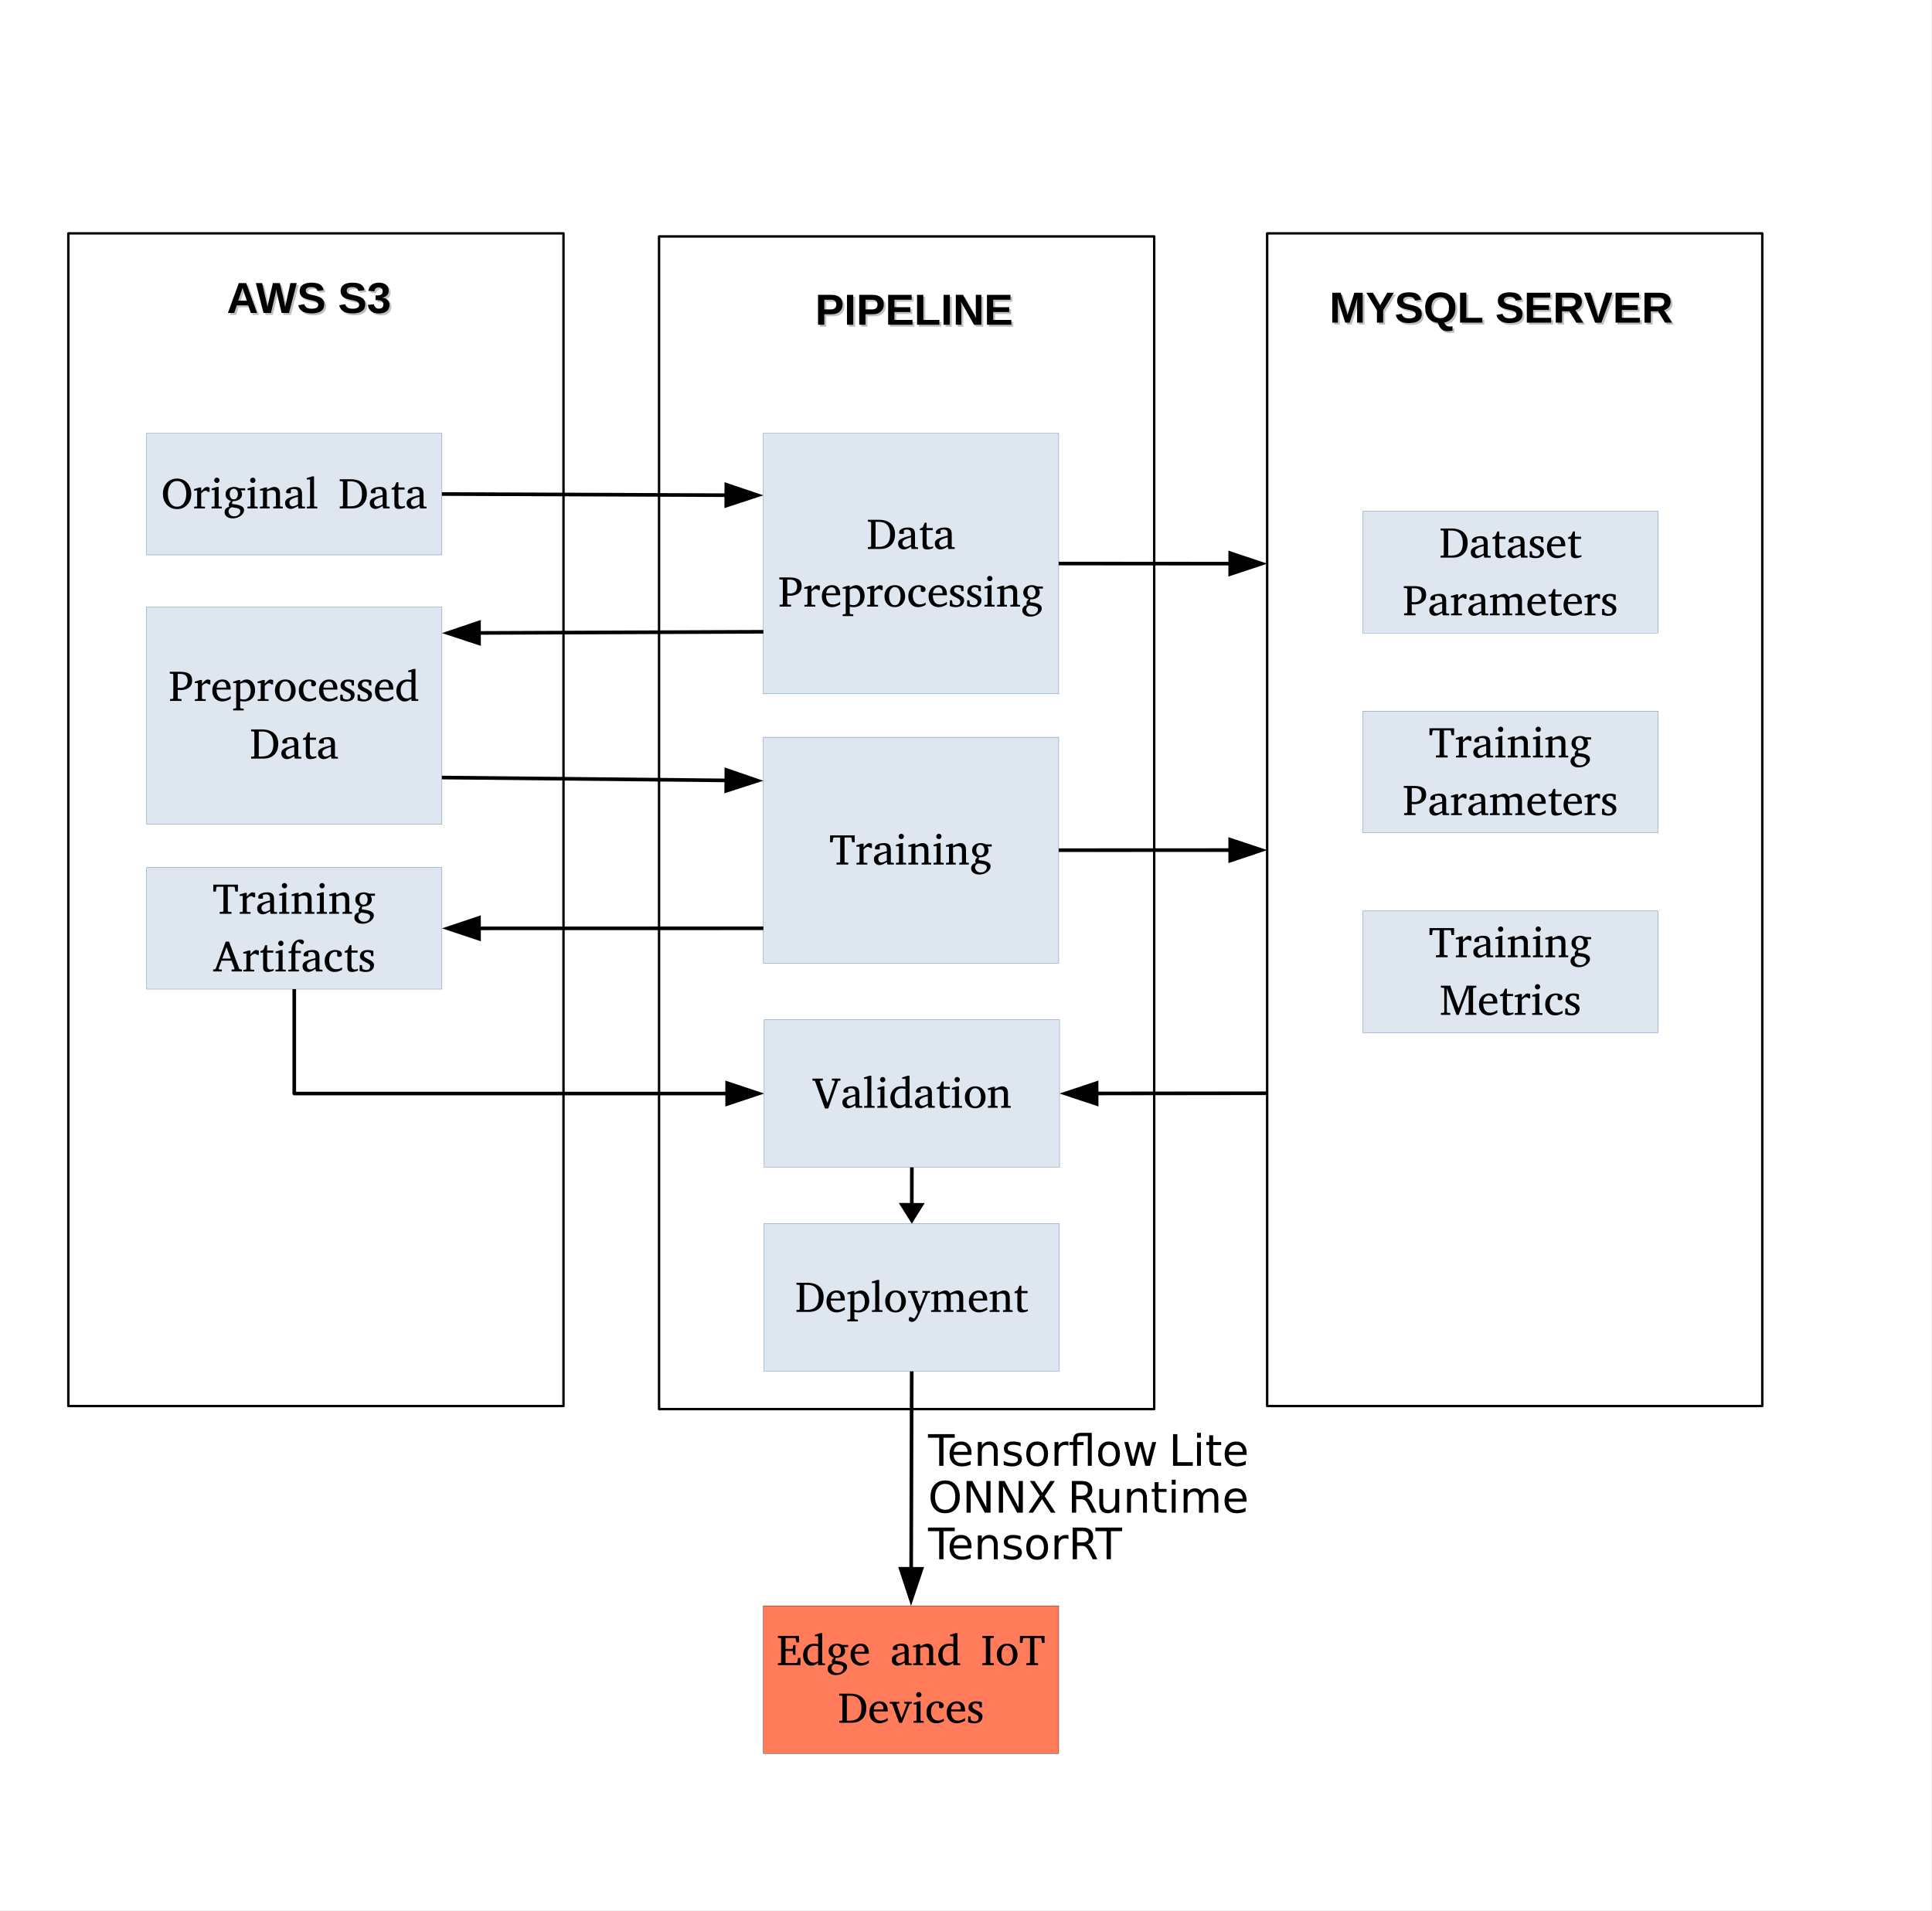 <?xml version="1.0" encoding="UTF-8"?>
<svg xmlns="http://www.w3.org/2000/svg" xmlns:xlink="http://www.w3.org/1999/xlink" width="800.646pt" height="792pt" viewBox="0 0 800.646 792" version="1.1">
<rect x="0" y="0" width="800.646" height="792" fill="#333333" stroke="none"/>
<defs>
<g>
<symbol overflow="visible" id="glyph0-0">
<path style="stroke:none;" d="M 0.875 0 L 0.875 -15.828 L 11.422 -15.828 L 11.422 0 Z M 1.312 -15.375 L 1.312 -0.438 L 10.984 -0.438 L 10.984 -15.375 Z M 1.312 -15.375 "/>
</symbol>
<symbol overflow="visible" id="glyph0-1">
<path style="stroke:none;" d="M 10.5 -9.203 L 9.438 -9.203 L 9.172 -10.891 C 9.129 -11.098 9.031 -11.203 8.875 -11.203 L 6.297 -11.203 L 6.297 -1.234 C 6.297 -1.148 6.328 -1.066 6.391 -0.984 C 6.453 -0.898 6.551 -0.852 6.688 -0.844 L 7.828 -0.781 L 7.828 0 L 2.953 0 L 2.953 -0.781 L 4.109 -0.844 C 4.234 -0.852 4.328 -0.898 4.391 -0.984 C 4.453 -1.066 4.484 -1.148 4.484 -1.234 L 4.484 -11.203 L 1.891 -11.203 C 1.711 -11.203 1.609 -11.098 1.578 -10.891 L 1.344 -9.203 L 0.297 -9.203 L 0.297 -12.078 L 10.5 -12.078 Z M 10.5 -9.203 "/>
</symbol>
<symbol overflow="visible" id="glyph0-2">
<path style="stroke:none;" d="M 6.859 -6.844 L 6.156 -6.844 C 6.039 -6.977 5.906 -7.094 5.75 -7.188 C 5.594 -7.281 5.406 -7.328 5.188 -7.328 C 4.895 -7.328 4.598 -7.227 4.297 -7.031 C 3.992 -6.832 3.691 -6.562 3.391 -6.219 L 3.391 -1.156 C 3.391 -0.906 3.516 -0.77 3.766 -0.75 L 4.953 -0.703 L 4.953 0 L 0.453 0 L 0.453 -0.688 L 1.344 -0.75 C 1.445 -0.77 1.535 -0.812 1.609 -0.875 C 1.68 -0.945 1.719 -1.039 1.719 -1.156 L 1.719 -7.406 L 0.406 -7.406 L 0.406 -7.984 L 2.641 -8.672 L 3.391 -8.672 L 3.391 -7.078 C 3.555 -7.266 3.77 -7.504 4.031 -7.797 C 4.301 -8.086 4.582 -8.344 4.875 -8.562 C 5.176 -8.781 5.469 -8.891 5.75 -8.891 C 5.938 -8.891 6.141 -8.859 6.359 -8.797 C 6.578 -8.742 6.742 -8.688 6.859 -8.625 Z M 6.859 -6.844 "/>
</symbol>
<symbol overflow="visible" id="glyph0-3">
<path style="stroke:none;" d="M 8.859 0 L 6.203 0 L 5.953 -1.062 C 5.953 -1.062 5.863 -0.992 5.688 -0.859 C 5.508 -0.734 5.273 -0.586 4.984 -0.422 C 4.691 -0.254 4.367 -0.109 4.016 0.016 C 3.66 0.148 3.305 0.219 2.953 0.219 C 2.305 0.219 1.754 0.004 1.297 -0.422 C 0.836 -0.859 0.609 -1.457 0.609 -2.219 C 0.609 -2.551 0.664 -2.859 0.781 -3.141 C 0.906 -3.43 1.148 -3.707 1.516 -3.969 C 1.879 -4.227 2.414 -4.484 3.125 -4.734 C 3.832 -4.984 4.773 -5.238 5.953 -5.5 L 5.953 -6.266 C 5.953 -7.453 5.395 -8.047 4.281 -8.047 C 3.969 -8.047 3.695 -8.016 3.469 -7.953 C 3.25 -7.891 3.094 -7.844 3 -7.812 L 3 -6.25 L 1.703 -6.25 C 1.535 -6.25 1.379 -6.281 1.234 -6.344 C 1.098 -6.406 1.031 -6.547 1.031 -6.766 C 1.031 -7.254 1.219 -7.656 1.594 -7.969 C 1.969 -8.289 2.441 -8.523 3.016 -8.672 C 3.598 -8.816 4.18 -8.891 4.766 -8.891 C 5.516 -8.891 6.094 -8.773 6.5 -8.547 C 6.914 -8.316 7.203 -8 7.359 -7.594 C 7.523 -7.188 7.609 -6.723 7.609 -6.203 L 7.609 -1.156 C 7.609 -1.039 7.645 -0.945 7.719 -0.875 C 7.789 -0.812 7.879 -0.77 7.984 -0.75 L 8.859 -0.703 Z M 5.953 -1.703 L 5.953 -4.812 C 5.148 -4.613 4.508 -4.41 4.031 -4.203 C 3.551 -4.004 3.191 -3.801 2.953 -3.594 C 2.723 -3.395 2.57 -3.191 2.5 -2.984 C 2.426 -2.773 2.391 -2.562 2.391 -2.344 C 2.391 -1.969 2.508 -1.625 2.75 -1.312 C 2.988 -1 3.32 -0.844 3.75 -0.844 C 3.988 -0.844 4.234 -0.883 4.484 -0.969 C 4.742 -1.051 4.984 -1.148 5.203 -1.266 C 5.43 -1.379 5.613 -1.477 5.75 -1.562 C 5.883 -1.656 5.953 -1.703 5.953 -1.703 Z M 5.953 -1.703 "/>
</symbol>
<symbol overflow="visible" id="glyph0-4">
<path style="stroke:none;" d="M 3.922 -11.641 C 3.922 -11.336 3.812 -11.078 3.594 -10.859 C 3.383 -10.641 3.129 -10.531 2.828 -10.531 C 2.523 -10.531 2.266 -10.641 2.047 -10.859 C 1.828 -11.078 1.719 -11.336 1.719 -11.641 C 1.719 -11.953 1.828 -12.211 2.047 -12.422 C 2.266 -12.641 2.523 -12.75 2.828 -12.75 C 3.129 -12.75 3.383 -12.641 3.594 -12.422 C 3.812 -12.211 3.922 -11.953 3.922 -11.641 Z M 4.844 0 L 0.609 0 L 0.609 -0.703 L 1.5 -0.75 C 1.75 -0.77 1.875 -0.906 1.875 -1.156 L 1.875 -7.578 L 0.641 -7.578 L 0.641 -8.203 L 2.828 -8.891 L 3.547 -8.891 L 3.547 -1.156 C 3.547 -1.039 3.582 -0.945 3.656 -0.875 C 3.727 -0.812 3.816 -0.77 3.922 -0.75 L 4.844 -0.703 Z M 4.844 0 "/>
</symbol>
<symbol overflow="visible" id="glyph0-5">
<path style="stroke:none;" d="M 9.844 0 L 5.875 0 L 5.875 -0.703 L 6.625 -0.75 C 6.727 -0.77 6.816 -0.812 6.891 -0.875 C 6.961 -0.945 7 -1.039 7 -1.156 L 7 -5.844 C 7 -6.406 6.867 -6.832 6.609 -7.125 C 6.348 -7.426 5.906 -7.578 5.281 -7.578 C 4.938 -7.578 4.594 -7.523 4.25 -7.422 C 3.914 -7.328 3.598 -7.207 3.297 -7.062 L 3.297 -1.156 C 3.297 -0.906 3.422 -0.77 3.672 -0.75 L 4.438 -0.703 L 4.438 0 L 0.359 0 L 0.359 -0.703 L 1.234 -0.75 C 1.492 -0.77 1.625 -0.906 1.625 -1.156 L 1.625 -7.406 L 0.359 -7.406 L 0.359 -7.984 L 2.562 -8.672 L 3.297 -8.672 L 3.297 -7.781 C 3.797 -8.062 4.312 -8.316 4.844 -8.547 C 5.375 -8.773 5.848 -8.891 6.266 -8.891 C 7.047 -8.891 7.641 -8.645 8.047 -8.156 C 8.461 -7.664 8.672 -6.988 8.672 -6.125 L 8.672 -1.156 C 8.672 -1.039 8.707 -0.945 8.781 -0.875 C 8.852 -0.812 8.941 -0.77 9.047 -0.75 L 9.844 -0.703 Z M 9.844 0 "/>
</symbol>
<symbol overflow="visible" id="glyph0-6">
<path style="stroke:none;" d="M 9.141 -7.469 L 7.344 -7.469 C 7.477 -7.25 7.594 -7.008 7.688 -6.75 C 7.781 -6.5 7.828 -6.203 7.828 -5.859 C 7.828 -5.254 7.66 -4.738 7.328 -4.312 C 7.004 -3.895 6.57 -3.57 6.031 -3.344 C 5.5 -3.113 4.922 -3 4.297 -3 C 4.234 -3 4.172 -3 4.109 -3 C 4.055 -3 4.004 -3 3.953 -3 C 3.867 -2.883 3.812 -2.754 3.781 -2.609 C 3.758 -2.473 3.75 -2.344 3.75 -2.219 C 3.75 -2.102 3.754 -2.004 3.766 -1.922 C 3.773 -1.848 3.785 -1.805 3.797 -1.797 L 4.047 -1.781 C 4.473 -1.738 4.945 -1.676 5.469 -1.594 C 6 -1.52 6.504 -1.395 6.984 -1.219 C 7.473 -1.051 7.875 -0.812 8.188 -0.5 C 8.508 -0.195 8.672 0.207 8.672 0.719 C 8.672 1.289 8.461 1.832 8.047 2.344 C 7.629 2.863 7.066 3.289 6.359 3.625 C 5.66 3.957 4.875 4.125 4 4.125 C 2.926 4.125 2.094 3.879 1.5 3.391 C 0.906 2.898 0.609 2.289 0.609 1.562 C 0.609 1.039 0.766 0.578 1.078 0.172 C 1.391 -0.234 1.867 -0.492 2.516 -0.609 C 2.453 -0.797 2.406 -0.93 2.375 -1.016 C 2.352 -1.098 2.344 -1.238 2.344 -1.438 C 2.344 -1.676 2.41 -1.938 2.547 -2.219 C 2.691 -2.5 2.926 -2.801 3.25 -3.125 C 2.645 -3.258 2.117 -3.562 1.672 -4.031 C 1.234 -4.508 1.016 -5.113 1.016 -5.844 C 1.016 -6.781 1.344 -7.52 2 -8.062 C 2.664 -8.613 3.539 -8.891 4.625 -8.891 C 5.051 -8.891 5.445 -8.828 5.812 -8.703 C 6.176 -8.578 6.477 -8.457 6.719 -8.344 L 9.141 -8.344 Z M 6.125 -5.953 C 6.125 -6.336 6.055 -6.695 5.922 -7.031 C 5.797 -7.363 5.609 -7.633 5.359 -7.844 C 5.117 -8.051 4.816 -8.156 4.453 -8.156 C 3.941 -8.156 3.523 -7.957 3.203 -7.562 C 2.891 -7.176 2.734 -6.633 2.734 -5.938 C 2.734 -5.332 2.875 -4.816 3.156 -4.391 C 3.445 -3.961 3.879 -3.75 4.453 -3.75 C 4.984 -3.75 5.395 -3.961 5.688 -4.391 C 5.977 -4.828 6.125 -5.348 6.125 -5.953 Z M 7.125 1.203 C 7.125 0.828 6.992 0.535 6.734 0.328 C 6.473 0.129 6.148 -0.016 5.766 -0.109 C 5.379 -0.211 4.988 -0.285 4.594 -0.328 C 4.207 -0.379 3.879 -0.43 3.609 -0.484 C 3.086 -0.297 2.727 -0.039 2.531 0.281 C 2.332 0.602 2.234 0.91 2.234 1.203 C 2.234 1.492 2.316 1.801 2.484 2.125 C 2.648 2.445 2.906 2.723 3.25 2.953 C 3.602 3.18 4.051 3.297 4.594 3.297 C 5.164 3.297 5.641 3.18 6.016 2.953 C 6.391 2.723 6.664 2.445 6.844 2.125 C 7.031 1.801 7.125 1.492 7.125 1.203 Z M 7.125 1.203 "/>
</symbol>
<symbol overflow="visible" id="glyph0-7">
<path style="stroke:none;" d="M 11.828 -6.062 C 11.828 -5.281 11.711 -4.523 11.484 -3.797 C 11.254 -3.066 10.891 -2.414 10.391 -1.844 C 9.898 -1.281 9.258 -0.832 8.469 -0.5 C 7.676 -0.164 6.711 0 5.578 0 L 0.578 0 L 0.578 -0.781 L 1.531 -0.844 C 1.656 -0.852 1.75 -0.898 1.812 -0.984 C 1.883 -1.066 1.922 -1.148 1.922 -1.234 L 1.922 -10.844 C 1.922 -10.926 1.883 -11.008 1.812 -11.094 C 1.75 -11.176 1.656 -11.223 1.531 -11.234 L 0.578 -11.297 L 0.578 -12.078 L 5.219 -12.078 C 6.477 -12.078 7.602 -11.863 8.594 -11.438 C 9.594 -11.008 10.379 -10.352 10.953 -9.469 C 11.535 -8.582 11.828 -7.445 11.828 -6.062 Z M 9.797 -6.031 C 9.797 -7.289 9.602 -8.301 9.219 -9.062 C 8.832 -9.82 8.289 -10.367 7.594 -10.703 C 6.895 -11.047 6.066 -11.219 5.109 -11.219 L 3.75 -11.219 L 3.75 -0.859 L 5.203 -0.875 C 6.129 -0.883 6.938 -1.062 7.625 -1.406 C 8.312 -1.75 8.844 -2.297 9.219 -3.047 C 9.602 -3.797 9.797 -4.789 9.797 -6.031 Z M 9.797 -6.031 "/>
</symbol>
<symbol overflow="visible" id="glyph0-8">
<path style="stroke:none;" d="M 6 -1.094 L 6 -0.375 C 6 -0.375 5.883 -0.32 5.656 -0.219 C 5.426 -0.125 5.129 -0.031 4.766 0.062 C 4.398 0.164 4 0.219 3.562 0.219 C 2.895 0.219 2.406 0.062 2.094 -0.25 C 1.789 -0.57 1.641 -1.086 1.641 -1.797 L 1.641 -7.781 L 0.484 -7.781 L 0.484 -8.375 L 1.719 -8.953 L 2.516 -10.859 L 3.312 -10.859 L 3.312 -8.672 L 5.859 -8.672 L 5.859 -7.781 L 3.312 -7.781 L 3.312 -2.75 C 3.312 -2.031 3.43 -1.523 3.672 -1.234 C 3.91 -0.941 4.27 -0.797 4.75 -0.797 C 5.102 -0.797 5.398 -0.844 5.641 -0.938 C 5.879 -1.039 6 -1.094 6 -1.094 Z M 6 -1.094 "/>
</symbol>
<symbol overflow="visible" id="glyph0-9">
<path style="stroke:none;" d="M 9.719 -8.453 C 9.719 -7.566 9.508 -6.832 9.094 -6.25 C 8.676 -5.676 8.113 -5.242 7.406 -4.953 C 6.707 -4.66 5.93 -4.516 5.078 -4.516 L 5.016 -4.516 C 4.785 -4.516 4.523 -4.523 4.234 -4.547 C 3.953 -4.566 3.789 -4.582 3.75 -4.594 L 3.75 -1.234 C 3.75 -1.148 3.773 -1.066 3.828 -0.984 C 3.891 -0.898 3.988 -0.852 4.125 -0.844 L 5.312 -0.781 L 5.312 0 L 0.578 0 L 0.578 -0.781 L 1.531 -0.844 C 1.656 -0.852 1.75 -0.898 1.812 -0.984 C 1.883 -1.066 1.922 -1.148 1.922 -1.234 L 1.922 -10.844 C 1.922 -10.926 1.883 -11.008 1.812 -11.094 C 1.75 -11.176 1.656 -11.223 1.531 -11.234 L 0.453 -11.297 L 0.453 -12.078 L 4.75 -12.078 C 6.445 -12.078 7.695 -11.801 8.5 -11.25 C 9.312 -10.707 9.719 -9.773 9.719 -8.453 Z M 7.844 -8.422 C 7.844 -9.297 7.598 -9.977 7.109 -10.469 C 6.617 -10.957 5.801 -11.203 4.656 -11.203 C 4.488 -11.203 4.297 -11.195 4.078 -11.188 C 3.859 -11.188 3.75 -11.188 3.75 -11.188 L 3.75 -5.516 C 3.77 -5.516 3.898 -5.5 4.141 -5.469 C 4.379 -5.438 4.582 -5.422 4.75 -5.422 L 4.812 -5.422 C 5.738 -5.422 6.473 -5.66 7.016 -6.141 C 7.566 -6.629 7.844 -7.391 7.844 -8.422 Z M 7.844 -8.422 "/>
</symbol>
<symbol overflow="visible" id="glyph0-10">
<path style="stroke:none;" d="M 8.203 -0.891 C 7.703 -0.586 7.16 -0.328 6.578 -0.109 C 5.992 0.109 5.398 0.219 4.797 0.219 C 4.066 0.219 3.383 0.055 2.75 -0.266 C 2.113 -0.586 1.598 -1.082 1.203 -1.75 C 0.805 -2.414 0.609 -3.25 0.609 -4.25 C 0.609 -5.188 0.789 -6.004 1.156 -6.703 C 1.52 -7.398 2.02 -7.938 2.656 -8.312 C 3.301 -8.695 4.031 -8.891 4.844 -8.891 C 5.957 -8.891 6.797 -8.539 7.359 -7.844 C 7.922 -7.156 8.203 -6.273 8.203 -5.203 C 8.203 -5.141 8.203 -5.062 8.203 -4.969 C 8.203 -4.875 8.195 -4.785 8.188 -4.703 L 2.359 -4.703 C 2.359 -4.242 2.406 -3.785 2.5 -3.328 C 2.594 -2.879 2.754 -2.469 2.984 -2.094 C 3.211 -1.727 3.52 -1.43 3.906 -1.203 C 4.289 -0.984 4.773 -0.875 5.359 -0.875 C 5.879 -0.875 6.383 -0.992 6.875 -1.234 C 7.363 -1.473 7.805 -1.727 8.203 -2 Z M 6.406 -5.516 L 6.406 -5.906 C 6.406 -6.5 6.266 -6.992 5.984 -7.391 C 5.703 -7.797 5.258 -8 4.656 -8 C 4.062 -8 3.555 -7.773 3.141 -7.328 C 2.723 -6.891 2.492 -6.285 2.453 -5.516 Z M 6.406 -5.516 "/>
</symbol>
<symbol overflow="visible" id="glyph0-11">
<path style="stroke:none;" d="M 9.453 -4.469 C 9.453 -3.52 9.27 -2.691 8.906 -1.984 C 8.539 -1.285 8.016 -0.742 7.328 -0.359 C 6.648 0.023 5.836 0.219 4.891 0.219 C 4.68 0.219 4.453 0.203 4.203 0.172 C 3.953 0.141 3.738 0.109 3.562 0.078 C 3.383 0.055 3.297 0.047 3.297 0.047 L 3.297 2.734 C 3.297 2.848 3.332 2.938 3.406 3 C 3.488 3.062 3.582 3.098 3.688 3.109 L 4.75 3.219 L 4.75 3.922 L 0.375 3.922 L 0.375 3.219 L 1.234 3.109 C 1.492 3.086 1.625 2.961 1.625 2.734 L 1.625 -7.406 L 0.375 -7.406 L 0.375 -7.984 L 2.594 -8.672 L 3.297 -8.672 L 3.297 -7.781 C 3.297 -7.781 3.367 -7.832 3.516 -7.938 C 3.672 -8.051 3.875 -8.18 4.125 -8.328 C 4.383 -8.484 4.676 -8.613 5 -8.719 C 5.32 -8.832 5.66 -8.891 6.016 -8.891 C 6.629 -8.891 7.195 -8.707 7.719 -8.344 C 8.238 -7.977 8.656 -7.461 8.969 -6.797 C 9.289 -6.141 9.453 -5.363 9.453 -4.469 Z M 7.641 -4.203 C 7.641 -4.828 7.547 -5.395 7.359 -5.906 C 7.172 -6.426 6.891 -6.844 6.516 -7.156 C 6.141 -7.469 5.68 -7.625 5.141 -7.625 C 4.836 -7.625 4.547 -7.578 4.266 -7.484 C 3.984 -7.398 3.75 -7.312 3.562 -7.219 C 3.383 -7.133 3.297 -7.094 3.297 -7.094 L 3.297 -0.891 C 3.297 -0.891 3.445 -0.844 3.75 -0.75 C 4.051 -0.656 4.383 -0.609 4.75 -0.609 C 5.414 -0.609 5.957 -0.781 6.375 -1.125 C 6.801 -1.469 7.117 -1.91 7.328 -2.453 C 7.535 -3.004 7.641 -3.586 7.641 -4.203 Z M 7.641 -4.203 "/>
</symbol>
<symbol overflow="visible" id="glyph0-12">
<path style="stroke:none;" d="M 9.172 -4.328 C 9.172 -3.473 8.992 -2.703 8.641 -2.016 C 8.297 -1.328 7.801 -0.781 7.156 -0.375 C 6.52 0.02 5.758 0.219 4.875 0.219 C 4 0.219 3.242 0.02 2.609 -0.375 C 1.973 -0.77 1.477 -1.312 1.125 -2 C 0.781 -2.688 0.609 -3.461 0.609 -4.328 C 0.609 -5.18 0.781 -5.953 1.125 -6.641 C 1.477 -7.336 1.977 -7.883 2.625 -8.281 C 3.281 -8.688 4.051 -8.891 4.938 -8.891 C 5.832 -8.891 6.594 -8.688 7.219 -8.281 C 7.852 -7.875 8.336 -7.32 8.672 -6.625 C 9.004 -5.938 9.172 -5.172 9.172 -4.328 Z M 7.297 -4.344 C 7.297 -5 7.207 -5.609 7.031 -6.172 C 6.863 -6.742 6.602 -7.207 6.25 -7.562 C 5.895 -7.914 5.445 -8.094 4.906 -8.094 C 4.352 -8.094 3.898 -7.914 3.547 -7.562 C 3.191 -7.207 2.926 -6.742 2.75 -6.172 C 2.582 -5.609 2.5 -5 2.5 -4.344 C 2.5 -3.688 2.586 -3.07 2.766 -2.5 C 2.941 -1.938 3.207 -1.477 3.562 -1.125 C 3.914 -0.77 4.359 -0.594 4.891 -0.594 C 5.441 -0.594 5.895 -0.77 6.25 -1.125 C 6.602 -1.477 6.863 -1.938 7.031 -2.5 C 7.207 -3.07 7.297 -3.688 7.297 -4.344 Z M 7.297 -4.344 "/>
</symbol>
<symbol overflow="visible" id="glyph0-13">
<path style="stroke:none;" d="M 7.781 -1.703 L 7.781 -0.672 C 7.375 -0.453 6.914 -0.25 6.406 -0.062 C 5.906 0.125 5.348 0.219 4.734 0.219 C 3.898 0.219 3.172 0.023 2.547 -0.359 C 1.93 -0.754 1.453 -1.289 1.109 -1.969 C 0.773 -2.645 0.609 -3.414 0.609 -4.281 C 0.609 -5.289 0.805 -6.133 1.203 -6.812 C 1.609 -7.5 2.141 -8.016 2.797 -8.359 C 3.461 -8.711 4.18 -8.891 4.953 -8.891 C 5.742 -8.891 6.406 -8.734 6.938 -8.422 C 7.477 -8.117 7.75 -7.676 7.75 -7.094 C 7.75 -6.738 7.633 -6.473 7.406 -6.297 C 7.188 -6.117 6.945 -6.031 6.688 -6.031 C 6.477 -6.031 6.301 -6.062 6.156 -6.125 C 6.008 -6.195 5.883 -6.27 5.781 -6.344 L 5.781 -7.906 C 5.5 -8.062 5.242 -8.141 5.016 -8.141 C 4.484 -8.141 4.023 -7.984 3.641 -7.672 C 3.254 -7.359 2.957 -6.926 2.75 -6.375 C 2.551 -5.832 2.453 -5.211 2.453 -4.516 C 2.453 -3.859 2.562 -3.254 2.781 -2.703 C 3.008 -2.148 3.344 -1.711 3.781 -1.391 C 4.227 -1.078 4.781 -0.922 5.438 -0.922 C 5.852 -0.922 6.25 -0.984 6.625 -1.109 C 7.008 -1.242 7.395 -1.441 7.781 -1.703 Z M 7.781 -1.703 "/>
</symbol>
<symbol overflow="visible" id="glyph0-14">
<path style="stroke:none;" d="M 6.547 -2.609 C 6.547 -1.723 6.238 -1.031 5.625 -0.531 C 5.02 -0.031 4.18 0.219 3.109 0.219 C 2.555 0.219 2.047 0.16 1.578 0.047 C 1.117 -0.066 0.797 -0.16 0.609 -0.234 L 0.609 -2.625 L 1.531 -2.625 L 1.75 -1.094 C 1.926 -0.977 2.148 -0.863 2.422 -0.75 C 2.691 -0.645 3 -0.594 3.344 -0.594 C 3.863 -0.594 4.266 -0.734 4.547 -1.016 C 4.828 -1.305 4.969 -1.633 4.969 -2 C 4.969 -2.469 4.797 -2.82 4.453 -3.062 C 4.117 -3.312 3.633 -3.586 3 -3.891 L 2.766 -4 C 2.109 -4.312 1.602 -4.633 1.25 -4.969 C 0.906 -5.301 0.734 -5.738 0.734 -6.281 C 0.734 -7.082 1.016 -7.719 1.578 -8.188 C 2.141 -8.656 2.941 -8.891 3.984 -8.891 C 4.504 -8.891 4.973 -8.844 5.391 -8.75 C 5.805 -8.656 6.102 -8.566 6.281 -8.484 L 6.281 -6.359 L 5.344 -6.359 L 5.203 -7.609 C 5.078 -7.711 4.883 -7.805 4.625 -7.891 C 4.375 -7.984 4.109 -8.031 3.828 -8.031 C 3.336 -8.031 2.973 -7.914 2.734 -7.688 C 2.492 -7.457 2.375 -7.172 2.375 -6.828 C 2.375 -6.422 2.52 -6.098 2.812 -5.859 C 3.102 -5.617 3.629 -5.328 4.391 -4.984 C 5.016 -4.691 5.531 -4.367 5.938 -4.016 C 6.344 -3.66 6.547 -3.191 6.547 -2.609 Z M 6.547 -2.609 "/>
</symbol>
<symbol overflow="visible" id="glyph0-15">
<path style="stroke:none;" d="M 12.453 -6.031 C 12.453 -5.156 12.312 -4.336 12.031 -3.578 C 11.758 -2.816 11.363 -2.145 10.844 -1.562 C 10.332 -0.977 9.711 -0.52 8.984 -0.188 C 8.266 0.133 7.469 0.297 6.594 0.297 C 5.414 0.297 4.383 0.02 3.5 -0.531 C 2.625 -1.094 1.938 -1.848 1.438 -2.797 C 0.945 -3.754 0.703 -4.836 0.703 -6.047 C 0.703 -6.922 0.836 -7.738 1.109 -8.5 C 1.379 -9.27 1.77 -9.941 2.281 -10.516 C 2.801 -11.098 3.422 -11.551 4.141 -11.875 C 4.867 -12.195 5.68 -12.359 6.578 -12.359 C 7.461 -12.359 8.266 -12.191 8.984 -11.859 C 9.711 -11.535 10.332 -11.082 10.844 -10.5 C 11.363 -9.926 11.758 -9.254 12.031 -8.484 C 12.312 -7.723 12.453 -6.906 12.453 -6.031 Z M 10.375 -6.016 C 10.375 -6.992 10.234 -7.883 9.953 -8.688 C 9.672 -9.488 9.25 -10.129 8.688 -10.609 C 8.125 -11.098 7.426 -11.344 6.594 -11.344 C 5.727 -11.344 5.008 -11.098 4.438 -10.609 C 3.875 -10.129 3.453 -9.488 3.172 -8.688 C 2.898 -7.883 2.766 -7.004 2.766 -6.047 C 2.766 -5.086 2.898 -4.203 3.172 -3.391 C 3.453 -2.578 3.875 -1.926 4.438 -1.438 C 5 -0.945 5.703 -0.703 6.547 -0.703 C 7.41 -0.703 8.125 -0.945 8.688 -1.438 C 9.25 -1.926 9.672 -2.57 9.953 -3.375 C 10.234 -4.188 10.375 -5.066 10.375 -6.016 Z M 10.375 -6.016 "/>
</symbol>
<symbol overflow="visible" id="glyph0-16">
<path style="stroke:none;" d="M 4.859 0 L 0.484 0 L 0.484 -0.703 L 1.438 -0.75 C 1.52 -0.75 1.609 -0.789 1.703 -0.875 C 1.797 -0.969 1.844 -1.055 1.844 -1.141 L 1.844 -11.969 L 0.469 -11.969 L 0.469 -12.562 L 2.766 -13.266 L 3.5 -13.266 L 3.5 -1.141 C 3.5 -1.055 3.539 -0.969 3.625 -0.875 C 3.719 -0.789 3.805 -0.75 3.891 -0.75 L 4.859 -0.703 Z M 4.859 0 "/>
</symbol>
<symbol overflow="visible" id="glyph0-17">
<path style="stroke:none;" d=""/>
</symbol>
<symbol overflow="visible" id="glyph0-18">
<path style="stroke:none;" d="M 9.688 0 L 6.859 0 L 6.859 -0.953 C 6.441 -0.641 6.004 -0.363 5.547 -0.125 C 5.086 0.102 4.594 0.219 4.062 0.219 C 3.469 0.219 2.953 0.094 2.516 -0.156 C 2.078 -0.414 1.719 -0.754 1.438 -1.172 C 1.156 -1.598 0.945 -2.066 0.812 -2.578 C 0.676 -3.086 0.609 -3.598 0.609 -4.109 C 0.609 -4.922 0.773 -5.691 1.109 -6.422 C 1.453 -7.148 1.961 -7.742 2.641 -8.203 C 3.316 -8.66 4.172 -8.891 5.203 -8.891 C 5.492 -8.891 5.805 -8.863 6.141 -8.812 C 6.473 -8.758 6.711 -8.711 6.859 -8.672 L 6.859 -11.969 L 5.5 -11.969 L 5.5 -12.562 L 7.812 -13.266 L 8.531 -13.266 L 8.531 -1.156 C 8.531 -0.906 8.656 -0.77 8.906 -0.75 L 9.688 -0.703 Z M 6.859 -1.641 L 6.859 -7.766 C 6.703 -7.816 6.473 -7.875 6.172 -7.938 C 5.867 -8 5.586 -8.031 5.328 -8.031 C 4.43 -8.031 3.719 -7.695 3.188 -7.031 C 2.656 -6.375 2.391 -5.5 2.391 -4.406 C 2.391 -3.426 2.617 -2.613 3.078 -1.969 C 3.535 -1.332 4.176 -1.016 5 -1.016 C 5.363 -1.016 5.703 -1.082 6.016 -1.219 C 6.336 -1.352 6.617 -1.492 6.859 -1.641 Z M 6.859 -1.641 "/>
</symbol>
<symbol overflow="visible" id="glyph0-19">
<path style="stroke:none;" d="M 12.047 0 L 7.766 0 L 7.766 -0.781 L 8.797 -0.859 C 8.848 -0.859 8.891 -0.891 8.922 -0.953 C 8.961 -1.016 8.984 -1.07 8.984 -1.125 C 8.984 -1.145 8.984 -1.16 8.984 -1.172 L 7.75 -4.469 L 3.594 -4.469 L 2.391 -1.219 C 2.379 -1.207 2.375 -1.191 2.375 -1.172 C 2.375 -1.098 2.406 -1.023 2.469 -0.953 C 2.531 -0.891 2.586 -0.859 2.641 -0.859 L 3.703 -0.781 L 3.703 0 L 0.094 0 L 0.094 -0.781 L 1.141 -1 L 5.328 -12.359 L 6.688 -12.359 L 10.859 -1.25 C 10.898 -1.133 10.938 -1.055 10.969 -1.016 C 11.008 -0.973 11.098 -0.941 11.234 -0.922 L 12.047 -0.781 Z M 7.422 -5.328 L 5.656 -10.047 L 3.906 -5.328 Z M 7.422 -5.328 "/>
</symbol>
<symbol overflow="visible" id="glyph0-20">
<path style="stroke:none;" d="M 7 -12.188 C 7 -11.945 6.938 -11.754 6.812 -11.609 C 6.695 -11.473 6.57 -11.375 6.438 -11.312 C 6.301 -11.258 6.211 -11.227 6.172 -11.219 C 6.148 -11.227 6.055 -11.289 5.891 -11.406 C 5.723 -11.531 5.535 -11.664 5.328 -11.812 C 5.117 -11.957 4.93 -12.086 4.766 -12.203 C 4.609 -12.316 4.523 -12.379 4.516 -12.391 C 4.254 -12.254 4.008 -11.977 3.781 -11.562 C 3.562 -11.156 3.453 -10.531 3.453 -9.688 L 3.453 -8.531 L 5.688 -8.531 L 5.688 -7.609 L 3.453 -7.609 L 3.453 -1.156 C 3.453 -1.039 3.488 -0.945 3.562 -0.875 C 3.633 -0.801 3.723 -0.758 3.828 -0.75 L 4.891 -0.703 L 4.891 0 L 0.516 0 L 0.516 -0.703 L 1.406 -0.75 C 1.508 -0.77 1.598 -0.812 1.672 -0.875 C 1.742 -0.945 1.781 -1.039 1.781 -1.156 L 1.781 -7.609 L 0.641 -7.609 L 0.641 -8.25 L 1.781 -8.562 C 1.781 -9.156 1.828 -9.645 1.922 -10.031 C 2.016 -10.426 2.172 -10.836 2.391 -11.266 C 2.742 -11.941 3.195 -12.441 3.75 -12.766 C 4.301 -13.098 4.867 -13.266 5.453 -13.266 C 5.961 -13.266 6.348 -13.156 6.609 -12.938 C 6.867 -12.727 7 -12.477 7 -12.188 Z M 7 -12.188 "/>
</symbol>
<symbol overflow="visible" id="glyph0-21">
<path style="stroke:none;" d="M 11.797 -11.297 L 10.766 -11.109 L 6.734 0.297 L 5.359 0.297 L 1.234 -11.125 L 0.172 -11.297 L 0.172 -12.078 L 4.484 -12.078 L 4.484 -11.297 L 3.422 -11.219 C 3.367 -11.207 3.328 -11.172 3.297 -11.109 C 3.266 -11.055 3.25 -11.004 3.25 -10.953 C 3.25 -10.922 3.254 -10.898 3.266 -10.891 L 6.422 -2 L 9.469 -10.859 C 9.469 -10.867 9.469 -10.891 9.469 -10.922 C 9.469 -10.984 9.441 -11.047 9.391 -11.109 C 9.336 -11.172 9.281 -11.207 9.219 -11.219 L 8.234 -11.297 L 8.234 -12.078 L 11.797 -12.078 Z M 11.797 -11.297 "/>
</symbol>
<symbol overflow="visible" id="glyph0-22">
<path style="stroke:none;" d="M 9.359 -7.969 L 8.422 -7.859 L 4.969 0.547 C 4.895 0.742 4.773 1.02 4.609 1.375 C 4.453 1.738 4.258 2.109 4.031 2.484 C 3.812 2.867 3.578 3.188 3.328 3.438 C 3.109 3.656 2.867 3.82 2.609 3.938 C 2.348 4.062 2.066 4.125 1.766 4.125 C 1.336 4.125 1.008 4.02 0.781 3.812 C 0.562 3.602 0.453 3.363 0.453 3.094 C 0.453 2.695 0.645 2.336 1.031 2.016 L 2.719 2.781 C 2.914 2.582 3.113 2.312 3.312 1.969 C 3.508 1.633 3.688 1.285 3.844 0.922 C 4.008 0.555 4.141 0.242 4.234 -0.016 L 1.172 -7.859 L 0.172 -7.969 L 0.172 -8.672 L 4.156 -8.672 L 4.156 -7.969 L 3.297 -7.922 C 3.098 -7.898 3 -7.801 3 -7.625 C 3 -7.582 3.008 -7.551 3.031 -7.531 L 5.109 -2.219 L 7.25 -7.531 C 7.27 -7.562 7.281 -7.598 7.281 -7.641 C 7.281 -7.816 7.188 -7.91 7 -7.922 L 6.156 -7.969 L 6.156 -8.672 L 9.359 -8.672 Z M 9.359 -7.969 "/>
</symbol>
<symbol overflow="visible" id="glyph0-23">
<path style="stroke:none;" d="M 14.906 0 L 10.875 0 L 10.875 -0.703 L 11.625 -0.75 C 11.875 -0.77 12 -0.906 12 -1.156 L 12 -5.734 C 12 -6.297 11.883 -6.742 11.656 -7.078 C 11.426 -7.41 11.008 -7.578 10.406 -7.578 C 10.102 -7.578 9.773 -7.531 9.422 -7.438 C 9.066 -7.344 8.754 -7.223 8.484 -7.078 L 8.484 -1.156 C 8.484 -0.906 8.609 -0.77 8.859 -0.75 L 9.609 -0.703 L 9.609 0 L 5.672 0 L 5.672 -0.703 L 6.422 -0.75 C 6.672 -0.77 6.797 -0.906 6.797 -1.156 L 6.797 -5.859 C 6.797 -6.367 6.676 -6.781 6.438 -7.094 C 6.195 -7.414 5.789 -7.578 5.219 -7.578 C 4.883 -7.578 4.531 -7.52 4.156 -7.406 C 3.789 -7.289 3.504 -7.176 3.297 -7.062 L 3.297 -1.156 C 3.297 -0.906 3.422 -0.77 3.672 -0.75 L 4.438 -0.703 L 4.438 0 L 0.359 0 L 0.359 -0.703 L 1.234 -0.75 C 1.492 -0.77 1.625 -0.906 1.625 -1.156 L 1.625 -7.406 L 0.375 -7.406 L 0.375 -7.984 L 2.562 -8.672 L 3.297 -8.672 L 3.297 -7.781 C 3.566 -7.945 3.867 -8.113 4.203 -8.281 C 4.547 -8.445 4.891 -8.586 5.234 -8.703 C 5.586 -8.828 5.922 -8.891 6.234 -8.891 C 6.754 -8.891 7.176 -8.754 7.5 -8.484 C 7.82 -8.223 8.055 -7.941 8.203 -7.641 C 8.441 -7.797 8.742 -7.973 9.109 -8.172 C 9.484 -8.367 9.867 -8.535 10.266 -8.672 C 10.66 -8.816 11.02 -8.891 11.344 -8.891 C 11.969 -8.891 12.445 -8.742 12.781 -8.453 C 13.125 -8.172 13.352 -7.816 13.469 -7.391 C 13.594 -6.961 13.656 -6.547 13.656 -6.141 L 13.656 -1.156 C 13.656 -1.039 13.691 -0.945 13.766 -0.875 C 13.836 -0.812 13.926 -0.77 14.031 -0.75 L 14.906 -0.703 Z M 14.906 0 "/>
</symbol>
<symbol overflow="visible" id="glyph0-24">
<path style="stroke:none;" d="M 15.219 0 L 10.672 0 L 10.672 -0.781 L 11.625 -0.844 C 11.758 -0.852 11.859 -0.898 11.922 -0.984 C 11.992 -1.066 12.031 -1.148 12.031 -1.234 L 12.031 -11.156 L 7.891 0 L 6.984 0 L 2.984 -11 L 2.984 -1.234 C 2.984 -1.148 3.016 -1.066 3.078 -0.984 C 3.148 -0.898 3.254 -0.852 3.391 -0.844 L 4.406 -0.781 L 4.406 0 L 0.516 0 L 0.516 -0.781 L 1.547 -0.844 C 1.672 -0.852 1.766 -0.898 1.828 -0.984 C 1.891 -1.066 1.922 -1.148 1.922 -1.234 L 1.922 -10.844 C 1.922 -10.926 1.891 -11.008 1.828 -11.094 C 1.766 -11.176 1.672 -11.223 1.547 -11.234 L 0.516 -11.297 L 0.516 -12.078 L 4.547 -12.078 L 4.547 -11.594 L 7.812 -2.75 L 11.078 -11.547 L 11.078 -12.078 L 15.219 -12.078 L 15.219 -11.297 L 14.234 -11.234 C 14.109 -11.223 14.008 -11.176 13.938 -11.094 C 13.875 -11.008 13.844 -10.926 13.844 -10.844 L 13.844 -1.234 C 13.844 -1.148 13.875 -1.066 13.938 -0.984 C 14.008 -0.898 14.109 -0.852 14.234 -0.844 L 15.219 -0.781 Z M 15.219 0 "/>
</symbol>
<symbol overflow="visible" id="glyph0-25">
<path style="stroke:none;" d="M 9.922 0 L 0.578 0 L 0.578 -0.781 L 1.516 -0.844 C 1.641 -0.852 1.734 -0.898 1.797 -0.984 C 1.867 -1.066 1.906 -1.148 1.906 -1.234 L 1.906 -10.844 C 1.906 -10.926 1.867 -11.008 1.797 -11.094 C 1.734 -11.176 1.641 -11.223 1.516 -11.234 L 0.578 -11.297 L 0.578 -12.078 L 9.328 -12.078 L 9.328 -9.391 L 8.25 -9.391 L 7.969 -10.875 C 7.969 -10.957 7.93 -11.035 7.859 -11.109 C 7.797 -11.18 7.723 -11.219 7.641 -11.219 L 3.75 -11.219 L 3.75 -6.734 L 6.438 -6.734 C 6.52 -6.734 6.594 -6.766 6.656 -6.828 C 6.727 -6.898 6.766 -6.973 6.766 -7.047 L 6.953 -8.281 L 7.859 -8.281 L 7.859 -4.266 L 6.953 -4.266 L 6.766 -5.516 C 6.766 -5.578 6.727 -5.645 6.656 -5.719 C 6.594 -5.801 6.52 -5.844 6.438 -5.844 L 3.75 -5.844 L 3.75 -0.875 L 8.297 -0.875 C 8.367 -0.875 8.438 -0.914 8.5 -1 C 8.57 -1.094 8.613 -1.164 8.625 -1.219 L 8.953 -3 L 9.922 -3 Z M 9.922 0 "/>
</symbol>
<symbol overflow="visible" id="glyph0-26">
<path style="stroke:none;" d="M 5.344 0 L 0.594 0 L 0.594 -0.781 L 1.672 -0.844 C 1.797 -0.852 1.891 -0.898 1.953 -0.984 C 2.016 -1.066 2.047 -1.148 2.047 -1.234 L 2.047 -10.844 C 2.047 -10.926 2.016 -11.004 1.953 -11.078 C 1.891 -11.16 1.797 -11.207 1.672 -11.219 L 0.594 -11.281 L 0.594 -12.078 L 5.344 -12.078 L 5.344 -11.281 L 4.25 -11.219 C 4.125 -11.207 4.031 -11.16 3.969 -11.078 C 3.906 -11.004 3.875 -10.926 3.875 -10.844 L 3.875 -1.234 C 3.875 -1.148 3.906 -1.066 3.969 -0.984 C 4.031 -0.898 4.125 -0.852 4.25 -0.844 L 5.344 -0.781 Z M 5.344 0 "/>
</symbol>
<symbol overflow="visible" id="glyph0-27">
<path style="stroke:none;" d="M 9.344 -7.969 L 8.391 -7.859 L 5.234 0 L 4.062 0 L 1.172 -7.859 L 0.172 -7.969 L 0.172 -8.672 L 4.156 -8.672 L 4.156 -7.969 L 3.297 -7.922 C 3.098 -7.898 3 -7.801 3 -7.625 C 3 -7.602 3.008 -7.57 3.031 -7.531 L 5.031 -1.891 L 7.25 -7.531 C 7.27 -7.562 7.281 -7.598 7.281 -7.641 C 7.281 -7.816 7.188 -7.91 7 -7.922 L 6.203 -7.969 L 6.203 -8.672 L 9.344 -8.672 Z M 9.344 -7.969 "/>
</symbol>
<symbol overflow="visible" id="glyph1-0">
<path style="stroke:none;" d="M 1.797 -12.391 L 11.688 -12.391 L 11.688 0 L 1.797 0 Z M 2.469 -11.719 L 2.469 -0.672 L 11.016 -0.672 L 11.016 -11.719 Z M 2.469 -11.719 "/>
</symbol>
<symbol overflow="visible" id="glyph1-1">
<path style="stroke:none;" d="M 9.953 0 L 8.859 -3.172 L 4.141 -3.172 L 3.047 0 L 0.453 0 L 4.969 -12.391 L 8.031 -12.391 L 12.531 0 Z M 6.5 -10.484 L 6.438 -10.281 C 6.383 -10.07 6.316 -9.832 6.234 -9.562 C 6.148 -9.289 5.645 -7.805 4.719 -5.109 L 8.281 -5.109 L 7.062 -8.672 L 6.688 -9.875 Z M 6.5 -10.484 "/>
</symbol>
<symbol overflow="visible" id="glyph1-2">
<path style="stroke:none;" d="M 13.766 0 L 10.703 0 L 9.016 -7.156 C 8.805 -8 8.633 -8.883 8.5 -9.812 C 8.352 -9.039 8.238 -8.453 8.156 -8.047 C 8.07 -7.648 7.445 -4.969 6.281 0 L 3.203 0 L 0.016 -12.391 L 2.641 -12.391 L 4.438 -4.391 L 4.844 -2.453 C 5.008 -3.266 5.172 -4.039 5.328 -4.781 C 5.484 -5.52 6.066 -8.055 7.078 -12.391 L 9.969 -12.391 L 11.547 -5.797 C 11.66 -5.297 11.867 -4.18 12.172 -2.453 L 12.391 -3.469 L 12.844 -5.5 L 14.344 -12.391 L 16.969 -12.391 Z M 13.766 0 "/>
</symbol>
<symbol overflow="visible" id="glyph1-3">
<path style="stroke:none;" d="M 11.297 -3.562 C 11.297 -2.352 10.848 -1.426 9.953 -0.781 C 9.055 -0.145 7.738 0.172 6 0.172 C 4.406 0.172 3.156 -0.109 2.25 -0.672 C 1.352 -1.234 0.773 -2.082 0.516 -3.219 L 3.031 -3.641 C 3.195 -2.984 3.523 -2.504 4.016 -2.203 C 4.504 -1.91 5.188 -1.766 6.062 -1.766 C 7.875 -1.766 8.781 -2.316 8.781 -3.422 C 8.781 -3.773 8.676 -4.062 8.469 -4.281 C 8.258 -4.508 7.961 -4.703 7.578 -4.859 C 7.203 -5.016 6.484 -5.203 5.422 -5.422 C 4.492 -5.629 3.848 -5.801 3.484 -5.938 C 3.117 -6.07 2.789 -6.227 2.5 -6.406 C 2.207 -6.582 1.957 -6.797 1.75 -7.047 C 1.539 -7.297 1.379 -7.594 1.266 -7.938 C 1.148 -8.281 1.094 -8.672 1.094 -9.109 C 1.094 -10.223 1.516 -11.078 2.359 -11.672 C 3.203 -12.266 4.426 -12.562 6.031 -12.562 C 7.562 -12.562 8.711 -12.32 9.484 -11.844 C 10.254 -11.363 10.754 -10.57 10.984 -9.469 L 8.469 -9.125 C 8.332 -9.656 8.066 -10.055 7.672 -10.328 C 7.273 -10.598 6.711 -10.734 5.984 -10.734 C 4.41 -10.734 3.625 -10.238 3.625 -9.25 C 3.625 -8.926 3.707 -8.66 3.875 -8.453 C 4.039 -8.254 4.285 -8.082 4.609 -7.938 C 4.941 -7.789 5.609 -7.613 6.609 -7.406 C 7.797 -7.145 8.645 -6.906 9.156 -6.688 C 9.676 -6.477 10.082 -6.234 10.375 -5.953 C 10.676 -5.672 10.906 -5.332 11.062 -4.938 C 11.219 -4.539 11.297 -4.082 11.297 -3.562 Z M 11.297 -3.562 "/>
</symbol>
<symbol overflow="visible" id="glyph1-4">
<path style="stroke:none;" d=""/>
</symbol>
<symbol overflow="visible" id="glyph1-5">
<path style="stroke:none;" d="M 9.359 -3.438 C 9.359 -2.281 8.977 -1.383 8.219 -0.75 C 7.457 -0.113 6.375 0.203 4.969 0.203 C 3.633 0.203 2.57 -0.102 1.781 -0.719 C 1 -1.332 0.539 -2.211 0.406 -3.359 L 2.922 -3.594 C 3.086 -2.395 3.766 -1.797 4.953 -1.797 C 5.547 -1.797 6.004 -1.941 6.328 -2.234 C 6.66 -2.535 6.828 -2.988 6.828 -3.594 C 6.828 -4.133 6.629 -4.551 6.234 -4.844 C 5.836 -5.145 5.242 -5.297 4.453 -5.297 L 3.594 -5.297 L 3.594 -7.281 L 4.406 -7.281 C 5.113 -7.281 5.645 -7.426 6 -7.719 C 6.363 -8.008 6.547 -8.426 6.547 -8.969 C 6.547 -9.477 6.398 -9.875 6.109 -10.156 C 5.828 -10.445 5.414 -10.594 4.875 -10.594 C 4.363 -10.594 3.953 -10.453 3.641 -10.172 C 3.328 -9.891 3.145 -9.492 3.094 -8.984 L 0.625 -9.156 C 0.75 -10.227 1.188 -11.062 1.938 -11.656 C 2.695 -12.258 3.688 -12.562 4.906 -12.562 C 6.207 -12.562 7.223 -12.27 7.953 -11.688 C 8.68 -11.102 9.047 -10.297 9.047 -9.266 C 9.047 -8.492 8.816 -7.859 8.359 -7.359 C 7.91 -6.867 7.258 -6.539 6.406 -6.375 L 6.406 -6.344 C 7.352 -6.227 8.082 -5.91 8.594 -5.391 C 9.102 -4.879 9.359 -4.227 9.359 -3.438 Z M 9.359 -3.438 "/>
</symbol>
<symbol overflow="visible" id="glyph1-6">
<path style="stroke:none;" d="M 11.391 -8.469 C 11.391 -7.664 11.207 -6.953 10.844 -6.328 C 10.477 -5.703 9.957 -5.219 9.281 -4.875 C 8.602 -4.531 7.801 -4.359 6.875 -4.359 L 3.797 -4.359 L 3.797 0 L 1.203 0 L 1.203 -12.391 L 6.766 -12.391 C 8.242 -12.391 9.383 -12.047 10.188 -11.359 C 10.988 -10.68 11.391 -9.719 11.391 -8.469 Z M 8.781 -8.422 C 8.781 -9.723 8.016 -10.375 6.484 -10.375 L 3.797 -10.375 L 3.797 -6.359 L 6.547 -6.359 C 7.266 -6.359 7.816 -6.535 8.203 -6.891 C 8.586 -7.242 8.781 -7.754 8.781 -8.422 Z M 8.781 -8.422 "/>
</symbol>
<symbol overflow="visible" id="glyph1-7">
<path style="stroke:none;" d="M 1.203 0 L 1.203 -12.391 L 3.797 -12.391 L 3.797 0 Z M 1.203 0 "/>
</symbol>
<symbol overflow="visible" id="glyph1-8">
<path style="stroke:none;" d="M 1.203 0 L 1.203 -12.391 L 10.938 -12.391 L 10.938 -10.375 L 3.797 -10.375 L 3.797 -7.266 L 10.406 -7.266 L 10.406 -5.266 L 3.797 -5.266 L 3.797 -2 L 11.297 -2 L 11.297 0 Z M 1.203 0 "/>
</symbol>
<symbol overflow="visible" id="glyph1-9">
<path style="stroke:none;" d="M 1.203 0 L 1.203 -12.391 L 3.797 -12.391 L 3.797 -2 L 10.438 -2 L 10.438 0 Z M 1.203 0 "/>
</symbol>
<symbol overflow="visible" id="glyph1-10">
<path style="stroke:none;" d="M 8.75 0 L 3.344 -9.531 C 3.445 -8.602 3.5 -7.859 3.5 -7.297 L 3.5 0 L 1.203 0 L 1.203 -12.391 L 4.172 -12.391 L 9.641 -2.766 C 9.535 -3.648 9.484 -4.457 9.484 -5.188 L 9.484 -12.391 L 11.781 -12.391 L 11.781 0 Z M 8.75 0 "/>
</symbol>
<symbol overflow="visible" id="glyph1-11">
<path style="stroke:none;" d="M 11.484 0 L 11.484 -7.5 C 11.484 -7.676 11.484 -7.848 11.484 -8.016 C 11.492 -8.18 11.523 -8.91 11.578 -10.203 C 11.16 -8.629 10.852 -7.531 10.656 -6.906 L 8.422 0 L 6.578 0 L 4.344 -6.906 L 3.406 -10.203 C 3.469 -8.848 3.5 -7.945 3.5 -7.5 L 3.5 0 L 1.203 0 L 1.203 -12.391 L 4.672 -12.391 L 6.891 -5.453 L 7.078 -4.797 L 7.5 -3.125 L 8.062 -5.109 L 10.344 -12.391 L 13.797 -12.391 L 13.797 0 Z M 11.484 0 "/>
</symbol>
<symbol overflow="visible" id="glyph1-12">
<path style="stroke:none;" d="M 7.297 -5.078 L 7.297 0 L 4.719 0 L 4.719 -5.078 L 0.312 -12.391 L 3.031 -12.391 L 6 -7.141 L 9 -12.391 L 11.719 -12.391 Z M 7.297 -5.078 "/>
</symbol>
<symbol overflow="visible" id="glyph1-13">
<path style="stroke:none;" d="M 13.25 -6.25 C 13.25 -4.594 12.844 -3.211 12.031 -2.109 C 11.219 -1.016 10.086 -0.32 8.641 -0.031 C 8.836 0.539 9.113 0.957 9.469 1.219 C 9.832 1.477 10.344 1.609 11 1.609 C 11.344 1.609 11.691 1.578 12.047 1.516 L 12.031 3.297 C 11.289 3.461 10.578 3.547 9.891 3.547 C 8.941 3.547 8.148 3.273 7.516 2.734 C 6.891 2.203 6.391 1.32 6.016 0.094 C 4.336 -0.07 3.035 -0.711 2.109 -1.828 C 1.191 -2.941 0.734 -4.414 0.734 -6.25 C 0.734 -8.238 1.285 -9.785 2.391 -10.891 C 3.492 -12.004 5.023 -12.562 6.984 -12.562 C 8.953 -12.562 10.488 -12 11.594 -10.875 C 12.695 -9.75 13.25 -8.207 13.25 -6.25 Z M 10.594 -6.25 C 10.594 -7.582 10.273 -8.629 9.641 -9.391 C 9.016 -10.148 8.129 -10.531 6.984 -10.531 C 5.828 -10.531 4.93 -10.148 4.297 -9.391 C 3.66 -8.641 3.344 -7.594 3.344 -6.25 C 3.344 -4.883 3.664 -3.812 4.312 -3.031 C 4.957 -2.25 5.844 -1.859 6.969 -1.859 C 8.125 -1.859 9.016 -2.238 9.641 -3 C 10.273 -3.758 10.594 -4.844 10.594 -6.25 Z M 10.594 -6.25 "/>
</symbol>
<symbol overflow="visible" id="glyph1-14">
<path style="stroke:none;" d="M 9.719 0 L 6.844 -4.703 L 3.797 -4.703 L 3.797 0 L 1.203 0 L 1.203 -12.391 L 7.391 -12.391 C 8.867 -12.391 10.008 -12.07 10.812 -11.438 C 11.613 -10.801 12.016 -9.883 12.016 -8.688 C 12.016 -7.82 11.766 -7.07 11.266 -6.438 C 10.773 -5.812 10.113 -5.398 9.281 -5.203 L 12.625 0 Z M 9.406 -8.594 C 9.406 -9.781 8.645 -10.375 7.125 -10.375 L 3.797 -10.375 L 3.797 -6.719 L 7.188 -6.719 C 7.914 -6.719 8.469 -6.879 8.844 -7.203 C 9.219 -7.535 9.406 -8 9.406 -8.594 Z M 9.406 -8.594 "/>
</symbol>
<symbol overflow="visible" id="glyph1-15">
<path style="stroke:none;" d="M 7.328 0 L 4.703 0 L 0.125 -12.391 L 2.828 -12.391 L 5.375 -4.438 C 5.531 -3.914 5.75 -3.133 6.031 -2.094 L 6.219 -2.844 L 6.656 -4.438 L 9.203 -12.391 L 11.891 -12.391 Z M 7.328 0 "/>
</symbol>
<symbol overflow="visible" id="glyph2-0">
<path style="stroke:none;" d="M 0.594 0 L 0.594 -12 L 5.375 -12 L 5.375 0 Z M 1.203 -0.594 L 4.781 -0.594 L 4.781 -11.406 L 1.203 -11.406 Z M 1.203 -0.594 "/>
</symbol>
<symbol overflow="visible" id="glyph2-1">
<path style="stroke:none;" d=""/>
</symbol>
<symbol overflow="visible" id="glyph3-0">
<path style="stroke:none;" d="M 0.891 3.188 L 0.891 -12.688 L 9.891 -12.688 L 9.891 3.188 Z M 1.906 2.188 L 8.891 2.188 L 8.891 -11.688 L 1.906 -11.688 Z M 1.906 2.188 "/>
</symbol>
<symbol overflow="visible" id="glyph3-1">
<path style="stroke:none;" d="M -0.047 -13.125 L 11.047 -13.125 L 11.047 -11.625 L 6.391 -11.625 L 6.391 0 L 4.609 0 L 4.609 -11.625 L -0.047 -11.625 Z M -0.047 -13.125 "/>
</symbol>
<symbol overflow="visible" id="glyph3-2">
<path style="stroke:none;" d="M 10.109 -5.328 L 10.109 -4.531 L 2.688 -4.531 C 2.75 -3.414 3.082 -2.566 3.688 -1.984 C 4.289 -1.398 5.129 -1.109 6.203 -1.109 C 6.816 -1.109 7.414 -1.188 8 -1.344 C 8.582 -1.5 9.16 -1.727 9.734 -2.031 L 9.734 -0.5 C 9.16 -0.25 8.566 -0.062 7.953 0.062 C 7.348 0.188 6.727 0.25 6.094 0.25 C 4.531 0.25 3.289 -0.203 2.375 -1.109 C 1.457 -2.023 1 -3.266 1 -4.828 C 1 -6.441 1.43 -7.719 2.297 -8.656 C 3.172 -9.602 4.344 -10.078 5.812 -10.078 C 7.145 -10.078 8.191 -9.648 8.953 -8.797 C 9.723 -7.953 10.109 -6.797 10.109 -5.328 Z M 8.5 -5.797 C 8.488 -6.68 8.238 -7.383 7.75 -7.906 C 7.27 -8.438 6.633 -8.703 5.844 -8.703 C 4.938 -8.703 4.211 -8.445 3.672 -7.938 C 3.129 -7.438 2.816 -6.723 2.734 -5.797 Z M 8.5 -5.797 "/>
</symbol>
<symbol overflow="visible" id="glyph3-3">
<path style="stroke:none;" d="M 9.875 -5.938 L 9.875 0 L 8.266 0 L 8.266 -5.891 C 8.266 -6.816 8.082 -7.508 7.719 -7.969 C 7.352 -8.438 6.805 -8.672 6.078 -8.672 C 5.203 -8.672 4.516 -8.391 4.016 -7.828 C 3.516 -7.273 3.266 -6.52 3.266 -5.562 L 3.266 0 L 1.641 0 L 1.641 -9.844 L 3.266 -9.844 L 3.266 -8.312 C 3.648 -8.906 4.102 -9.348 4.625 -9.641 C 5.156 -9.93 5.758 -10.078 6.438 -10.078 C 7.57 -10.078 8.426 -9.727 9 -9.031 C 9.582 -8.332 9.875 -7.301 9.875 -5.938 Z M 9.875 -5.938 "/>
</symbol>
<symbol overflow="visible" id="glyph3-4">
<path style="stroke:none;" d="M 7.969 -9.547 L 7.969 -8.031 C 7.508 -8.258 7.035 -8.43 6.547 -8.547 C 6.055 -8.672 5.547 -8.734 5.016 -8.734 C 4.211 -8.734 3.609 -8.609 3.203 -8.359 C 2.805 -8.109 2.609 -7.738 2.609 -7.25 C 2.609 -6.875 2.75 -6.578 3.031 -6.359 C 3.32 -6.148 3.898 -5.945 4.766 -5.75 L 5.328 -5.641 C 6.473 -5.391 7.285 -5.039 7.766 -4.594 C 8.254 -4.145 8.5 -3.52 8.5 -2.719 C 8.5 -1.801 8.133 -1.078 7.406 -0.547 C 6.688 -0.016 5.695 0.25 4.438 0.25 C 3.906 0.25 3.352 0.195 2.781 0.094 C 2.207 0 1.602 -0.148 0.969 -0.359 L 0.969 -2.031 C 1.57 -1.719 2.16 -1.484 2.734 -1.328 C 3.316 -1.172 3.895 -1.094 4.469 -1.094 C 5.227 -1.094 5.812 -1.223 6.219 -1.484 C 6.633 -1.742 6.844 -2.113 6.844 -2.594 C 6.844 -3.031 6.691 -3.363 6.391 -3.594 C 6.098 -3.832 5.453 -4.062 4.453 -4.281 L 3.891 -4.406 C 2.879 -4.625 2.148 -4.945 1.703 -5.375 C 1.266 -5.812 1.047 -6.414 1.047 -7.188 C 1.047 -8.102 1.375 -8.812 2.031 -9.312 C 2.688 -9.82 3.617 -10.078 4.828 -10.078 C 5.422 -10.078 5.977 -10.031 6.5 -9.938 C 7.031 -9.852 7.52 -9.723 7.969 -9.547 Z M 7.969 -9.547 "/>
</symbol>
<symbol overflow="visible" id="glyph3-5">
<path style="stroke:none;" d="M 5.516 -8.703 C 4.641 -8.703 3.953 -8.363 3.453 -7.688 C 2.953 -7.02 2.703 -6.094 2.703 -4.906 C 2.703 -3.727 2.953 -2.801 3.453 -2.125 C 3.953 -1.445 4.641 -1.109 5.516 -1.109 C 6.367 -1.109 7.047 -1.445 7.547 -2.125 C 8.055 -2.812 8.312 -3.738 8.312 -4.906 C 8.312 -6.07 8.055 -6.992 7.547 -7.672 C 7.047 -8.359 6.367 -8.703 5.516 -8.703 Z M 5.516 -10.078 C 6.922 -10.078 8.023 -9.617 8.828 -8.703 C 9.629 -7.797 10.031 -6.531 10.031 -4.906 C 10.031 -3.301 9.629 -2.039 8.828 -1.125 C 8.023 -0.207 6.922 0.25 5.516 0.25 C 4.098 0.25 2.988 -0.207 2.188 -1.125 C 1.395 -2.039 1 -3.301 1 -4.906 C 1 -6.531 1.395 -7.797 2.188 -8.703 C 2.988 -9.617 4.098 -10.078 5.516 -10.078 Z M 5.516 -10.078 "/>
</symbol>
<symbol overflow="visible" id="glyph3-6">
<path style="stroke:none;" d="M 7.406 -8.328 C 7.219 -8.43 7.016 -8.508 6.797 -8.562 C 6.586 -8.613 6.352 -8.641 6.094 -8.641 C 5.188 -8.641 4.488 -8.344 4 -7.75 C 3.508 -7.156 3.266 -6.301 3.266 -5.188 L 3.266 0 L 1.641 0 L 1.641 -9.844 L 3.266 -9.844 L 3.266 -8.312 C 3.598 -8.914 4.035 -9.359 4.578 -9.641 C 5.129 -9.93 5.797 -10.078 6.578 -10.078 C 6.68 -10.078 6.801 -10.066 6.938 -10.047 C 7.07 -10.035 7.223 -10.02 7.391 -10 Z M 7.406 -8.328 "/>
</symbol>
<symbol overflow="visible" id="glyph3-7">
<path style="stroke:none;" d="M 5.156 -13.672 L 9.656 -13.672 L 9.656 0 L 8.031 0 L 8.031 -12.328 L 5.141 -12.328 C 4.555 -12.328 4.148 -12.207 3.922 -11.969 C 3.703 -11.738 3.594 -11.32 3.594 -10.719 L 3.594 -9.844 L 6.25 -9.844 L 6.25 -8.594 L 3.594 -8.594 L 3.594 0 L 1.953 0 L 1.953 -8.594 L 0.406 -8.594 L 0.406 -9.844 L 1.953 -9.844 L 1.953 -10.531 C 1.953 -11.625 2.207 -12.422 2.719 -12.922 C 3.227 -13.422 4.039 -13.672 5.156 -13.672 Z M 5.156 -13.672 "/>
</symbol>
<symbol overflow="visible" id="glyph3-8">
<path style="stroke:none;" d="M 0.75 -9.844 L 2.375 -9.844 L 4.391 -2.156 L 6.406 -9.844 L 8.312 -9.844 L 10.344 -2.156 L 12.344 -9.844 L 13.969 -9.844 L 11.391 0 L 9.484 0 L 7.359 -8.062 L 5.234 0 L 3.328 0 Z M 0.75 -9.844 "/>
</symbol>
<symbol overflow="visible" id="glyph3-9">
<path style="stroke:none;" d="M 1.766 -13.125 L 3.547 -13.125 L 3.547 -1.5 L 9.938 -1.5 L 9.938 0 L 1.766 0 Z M 1.766 -13.125 "/>
</symbol>
<symbol overflow="visible" id="glyph3-10">
<path style="stroke:none;" d="M 1.703 -9.844 L 3.312 -9.844 L 3.312 0 L 1.703 0 Z M 1.703 -13.672 L 3.312 -13.672 L 3.312 -11.625 L 1.703 -11.625 Z M 1.703 -13.672 "/>
</symbol>
<symbol overflow="visible" id="glyph3-11">
<path style="stroke:none;" d="M 3.297 -12.641 L 3.297 -9.844 L 6.625 -9.844 L 6.625 -8.594 L 3.297 -8.594 L 3.297 -3.25 C 3.297 -2.445 3.406 -1.93 3.625 -1.703 C 3.844 -1.473 4.289 -1.359 4.969 -1.359 L 6.625 -1.359 L 6.625 0 L 4.969 0 C 3.719 0 2.852 -0.227 2.375 -0.688 C 1.906 -1.156 1.672 -2.008 1.672 -3.25 L 1.672 -8.594 L 0.484 -8.594 L 0.484 -9.844 L 1.672 -9.844 L 1.672 -12.641 Z M 3.297 -12.641 "/>
</symbol>
<symbol overflow="visible" id="glyph3-12">
<path style="stroke:none;" d="M 7.094 -11.922 C 5.801 -11.922 4.773 -11.438 4.016 -10.469 C 3.266 -9.508 2.891 -8.203 2.891 -6.547 C 2.891 -4.891 3.266 -3.582 4.016 -2.625 C 4.773 -1.664 5.801 -1.188 7.094 -1.188 C 8.383 -1.188 9.406 -1.664 10.156 -2.625 C 10.906 -3.582 11.281 -4.891 11.281 -6.547 C 11.281 -8.203 10.906 -9.508 10.156 -10.469 C 9.406 -11.438 8.383 -11.922 7.094 -11.922 Z M 7.094 -13.359 C 8.938 -13.359 10.406 -12.738 11.5 -11.5 C 12.602 -10.27 13.156 -8.617 13.156 -6.547 C 13.156 -4.484 12.602 -2.832 11.5 -1.594 C 10.406 -0.363 8.938 0.25 7.094 0.25 C 5.25 0.25 3.773 -0.363 2.672 -1.594 C 1.566 -2.82 1.016 -4.473 1.016 -6.547 C 1.016 -8.617 1.566 -10.27 2.672 -11.5 C 3.773 -12.738 5.25 -13.359 7.094 -13.359 Z M 7.094 -13.359 "/>
</symbol>
<symbol overflow="visible" id="glyph3-13">
<path style="stroke:none;" d="M 1.766 -13.125 L 4.156 -13.125 L 9.969 -2.141 L 9.969 -13.125 L 11.703 -13.125 L 11.703 0 L 9.312 0 L 3.484 -10.984 L 3.484 0 L 1.766 0 Z M 1.766 -13.125 "/>
</symbol>
<symbol overflow="visible" id="glyph3-14">
<path style="stroke:none;" d="M 1.141 -13.125 L 3.047 -13.125 L 6.297 -8.25 L 9.578 -13.125 L 11.484 -13.125 L 7.266 -6.828 L 11.766 0 L 9.859 0 L 6.172 -5.578 L 2.453 0 L 0.531 0 L 5.219 -7 Z M 1.141 -13.125 "/>
</symbol>
<symbol overflow="visible" id="glyph3-15">
<path style="stroke:none;" d="M 7.984 -6.156 C 8.367 -6.02 8.738 -5.738 9.094 -5.312 C 9.457 -4.895 9.82 -4.32 10.188 -3.594 L 11.984 0 L 10.078 0 L 8.406 -3.359 C 7.969 -4.242 7.547 -4.828 7.141 -5.109 C 6.734 -5.398 6.176 -5.547 5.469 -5.547 L 3.547 -5.547 L 3.547 0 L 1.766 0 L 1.766 -13.125 L 5.781 -13.125 C 7.281 -13.125 8.395 -12.805 9.125 -12.172 C 9.863 -11.547 10.234 -10.602 10.234 -9.344 C 10.234 -8.52 10.039 -7.832 9.656 -7.281 C 9.281 -6.738 8.723 -6.363 7.984 -6.156 Z M 3.547 -11.656 L 3.547 -7 L 5.781 -7 C 6.633 -7 7.281 -7.195 7.719 -7.594 C 8.156 -7.988 8.375 -8.57 8.375 -9.344 C 8.375 -10.113 8.156 -10.691 7.719 -11.078 C 7.281 -11.461 6.633 -11.656 5.781 -11.656 Z M 3.547 -11.656 "/>
</symbol>
<symbol overflow="visible" id="glyph3-16">
<path style="stroke:none;" d="M 1.531 -3.891 L 1.531 -9.844 L 3.141 -9.844 L 3.141 -3.953 C 3.141 -3.016 3.32 -2.312 3.688 -1.844 C 4.051 -1.383 4.598 -1.156 5.328 -1.156 C 6.203 -1.156 6.891 -1.43 7.391 -1.984 C 7.898 -2.547 8.156 -3.305 8.156 -4.266 L 8.156 -9.844 L 9.781 -9.844 L 9.781 0 L 8.156 0 L 8.156 -1.516 C 7.758 -0.91 7.301 -0.461 6.781 -0.172 C 6.27 0.109 5.672 0.25 4.984 0.25 C 3.848 0.25 2.988 -0.098 2.406 -0.797 C 1.82 -1.504 1.531 -2.535 1.531 -3.891 Z M 5.594 -10.078 Z M 5.594 -10.078 "/>
</symbol>
<symbol overflow="visible" id="glyph3-17">
<path style="stroke:none;" d="M 9.359 -7.953 C 9.766 -8.68 10.25 -9.219 10.812 -9.562 C 11.375 -9.906 12.035 -10.078 12.797 -10.078 C 13.816 -10.078 14.602 -9.719 15.156 -9 C 15.719 -8.281 16 -7.258 16 -5.938 L 16 0 L 14.375 0 L 14.375 -5.891 C 14.375 -6.828 14.207 -7.523 13.875 -7.984 C 13.539 -8.441 13.031 -8.672 12.344 -8.672 C 11.508 -8.672 10.848 -8.391 10.359 -7.828 C 9.879 -7.273 9.641 -6.52 9.641 -5.562 L 9.641 0 L 8 0 L 8 -5.891 C 8 -6.836 7.832 -7.535 7.5 -7.984 C 7.164 -8.441 6.648 -8.672 5.953 -8.672 C 5.129 -8.672 4.473 -8.391 3.984 -7.828 C 3.504 -7.273 3.266 -6.52 3.266 -5.562 L 3.266 0 L 1.641 0 L 1.641 -9.844 L 3.266 -9.844 L 3.266 -8.312 C 3.629 -8.914 4.066 -9.359 4.578 -9.641 C 5.098 -9.93 5.711 -10.078 6.422 -10.078 C 7.141 -10.078 7.75 -9.895 8.25 -9.531 C 8.75 -9.164 9.117 -8.641 9.359 -7.953 Z M 9.359 -7.953 "/>
</symbol>
</g>
<clipPath id="clip1">
  <path d="M 0 0 L 800.617 0 L 800.617 791.973 L 0 791.973 Z M 0 0 "/>
</clipPath>
</defs>
<g id="surface1">
<g clip-path="url(#clip1)" clip-rule="nonzero">
<path style=" stroke:none;fill-rule:evenodd;fill:rgb(100%,100%,100%);fill-opacity:1;" d="M 0 0 L 800.617 0 L 800.617 791.973 L 0 791.973 Z M 0 0 "/>
</g>
<path style="fill-rule:evenodd;fill:rgb(100%,100%,100%);fill-opacity:1;stroke-width:0.992;stroke-linecap:butt;stroke-linejoin:round;stroke:rgb(0%,0%,0%);stroke-opacity:1;stroke-miterlimit:10;" d="M 375.73 208.008 L 273.117 208.008 L 273.117 694.008 L 478.316 694.008 L 478.316 208.008 Z M 375.73 208.008 " transform="matrix(1,0,0,-1,0,792)"/>
<path style="fill-rule:evenodd;fill:rgb(87.057%,90.195%,93.724%);fill-opacity:1;stroke-width:0.12;stroke-linecap:butt;stroke-linejoin:round;stroke:rgb(20.392%,39.606%,64.313%);stroke-opacity:1;stroke-miterlimit:10;" d="M 377.547 392.855 L 316.348 392.855 L 316.348 486.453 L 438.746 486.453 L 438.746 392.855 Z M 377.547 392.855 " transform="matrix(1,0,0,-1,0,792)"/>
<g style="fill:rgb(0%,0%,0%);fill-opacity:1;">
  <use xlink:href="#glyph0-1" x="343.701" y="358.299"/>
  <use xlink:href="#glyph0-2" x="354.483" y="358.299"/>
</g>
<g style="fill:rgb(0%,0%,0%);fill-opacity:1;">
  <use xlink:href="#glyph0-3" x="361.557" y="358.299"/>
</g>
<g style="fill:rgb(0%,0%,0%);fill-opacity:1;">
  <use xlink:href="#glyph0-4" x="370.665" y="358.299"/>
</g>
<g style="fill:rgb(0%,0%,0%);fill-opacity:1;">
  <use xlink:href="#glyph0-5" x="376.065" y="358.299"/>
  <use xlink:href="#glyph0-4" x="386.253" y="358.299"/>
</g>
<g style="fill:rgb(0%,0%,0%);fill-opacity:1;">
  <use xlink:href="#glyph0-5" x="391.653" y="358.299"/>
  <use xlink:href="#glyph0-6" x="401.841" y="358.299"/>
</g>
<path style="fill-rule:evenodd;fill:rgb(100%,100%,100%);fill-opacity:1;stroke-width:0.992;stroke-linecap:butt;stroke-linejoin:round;stroke:rgb(0%,0%,0%);stroke-opacity:1;stroke-miterlimit:10;" d="M 130.934 209.281 L 28.316 209.281 L 28.316 695.281 L 233.52 695.281 L 233.52 209.281 Z M 130.934 209.281 " transform="matrix(1,0,0,-1,0,792)"/>
<path style="fill-rule:evenodd;fill:rgb(87.057%,90.195%,93.724%);fill-opacity:1;stroke-width:0.12;stroke-linecap:butt;stroke-linejoin:round;stroke:rgb(20.392%,39.606%,64.313%);stroke-opacity:1;stroke-miterlimit:10;" d="M 377.547 504.453 L 316.348 504.453 L 316.348 612.453 L 438.746 612.453 L 438.746 504.453 Z M 377.547 504.453 " transform="matrix(1,0,0,-1,0,792)"/>
<g style="fill:rgb(0%,0%,0%);fill-opacity:1;">
  <use xlink:href="#glyph0-7" x="359.093" y="227.509"/>
</g>
<g style="fill:rgb(0%,0%,0%);fill-opacity:1;">
  <use xlink:href="#glyph0-3" x="371.585" y="227.509"/>
</g>
<g style="fill:rgb(0%,0%,0%);fill-opacity:1;">
  <use xlink:href="#glyph0-8" x="380.693" y="227.509"/>
  <use xlink:href="#glyph0-3" x="386.795" y="227.509"/>
</g>
<g style="fill:rgb(0%,0%,0%);fill-opacity:1;">
  <use xlink:href="#glyph0-9" x="322.498" y="251.405"/>
</g>
<g style="fill:rgb(0%,0%,0%);fill-opacity:1;">
  <use xlink:href="#glyph0-2" x="332.902" y="251.405"/>
</g>
<g style="fill:rgb(0%,0%,0%);fill-opacity:1;">
  <use xlink:href="#glyph0-10" x="339.976" y="251.405"/>
</g>
<g style="fill:rgb(0%,0%,0%);fill-opacity:1;">
  <use xlink:href="#glyph0-11" x="348.85" y="251.405"/>
</g>
<g style="fill:rgb(0%,0%,0%);fill-opacity:1;">
  <use xlink:href="#glyph0-2" x="358.93" y="251.405"/>
</g>
<g style="fill:rgb(0%,0%,0%);fill-opacity:1;">
  <use xlink:href="#glyph0-12" x="365.932" y="251.405"/>
</g>
<g style="fill:rgb(0%,0%,0%);fill-opacity:1;">
  <use xlink:href="#glyph0-13" x="375.814" y="251.405"/>
</g>
<g style="fill:rgb(0%,0%,0%);fill-opacity:1;">
  <use xlink:href="#glyph0-10" x="384.202" y="251.405"/>
</g>
<g style="fill:rgb(0%,0%,0%);fill-opacity:1;">
  <use xlink:href="#glyph0-14" x="393.004" y="251.405"/>
</g>
<g style="fill:rgb(0%,0%,0%);fill-opacity:1;">
  <use xlink:href="#glyph0-14" x="400.186" y="251.405"/>
</g>
<g style="fill:rgb(0%,0%,0%);fill-opacity:1;">
  <use xlink:href="#glyph0-4" x="407.368" y="251.405"/>
</g>
<g style="fill:rgb(0%,0%,0%);fill-opacity:1;">
  <use xlink:href="#glyph0-5" x="412.858" y="251.405"/>
  <use xlink:href="#glyph0-6" x="423.046" y="251.405"/>
</g>
<path style="fill-rule:evenodd;fill:rgb(87.057%,90.195%,93.724%);fill-opacity:1;stroke-width:0.12;stroke-linecap:butt;stroke-linejoin:round;stroke:rgb(20.392%,39.606%,64.313%);stroke-opacity:1;stroke-miterlimit:10;" d="M 121.945 562.055 L 60.746 562.055 L 60.746 612.453 L 183.145 612.453 L 183.145 562.055 Z M 121.945 562.055 " transform="matrix(1,0,0,-1,0,792)"/>
<g style="fill:rgb(0%,0%,0%);fill-opacity:1;">
  <use xlink:href="#glyph0-15" x="66.813" y="210.699"/>
</g>
<g style="fill:rgb(0%,0%,0%);fill-opacity:1;">
  <use xlink:href="#glyph0-2" x="79.989" y="210.699"/>
</g>
<g style="fill:rgb(0%,0%,0%);fill-opacity:1;">
  <use xlink:href="#glyph0-4" x="87.063" y="210.699"/>
</g>
<g style="fill:rgb(0%,0%,0%);fill-opacity:1;">
  <use xlink:href="#glyph0-6" x="92.463" y="210.699"/>
</g>
<g style="fill:rgb(0%,0%,0%);fill-opacity:1;">
  <use xlink:href="#glyph0-4" x="101.949" y="210.699"/>
</g>
<g style="fill:rgb(0%,0%,0%);fill-opacity:1;">
  <use xlink:href="#glyph0-5" x="107.349" y="210.699"/>
  <use xlink:href="#glyph0-3" x="117.537" y="210.699"/>
</g>
<g style="fill:rgb(0%,0%,0%);fill-opacity:1;">
  <use xlink:href="#glyph0-16" x="126.645" y="210.699"/>
</g>
<g style="fill:rgb(0%,0%,0%);fill-opacity:1;">
  <use xlink:href="#glyph0-17" x="132.027" y="210.699"/>
</g>
<g style="fill:rgb(0%,0%,0%);fill-opacity:1;">
  <use xlink:href="#glyph0-7" x="140.217" y="210.699"/>
</g>
<g style="fill:rgb(0%,0%,0%);fill-opacity:1;">
  <use xlink:href="#glyph0-3" x="152.619" y="210.699"/>
</g>
<g style="fill:rgb(0%,0%,0%);fill-opacity:1;">
  <use xlink:href="#glyph0-8" x="161.799" y="210.699"/>
  <use xlink:href="#glyph0-3" x="167.901" y="210.699"/>
</g>
<path style="fill-rule:evenodd;fill:rgb(87.057%,90.195%,93.724%);fill-opacity:1;stroke-width:0.12;stroke-linecap:butt;stroke-linejoin:round;stroke:rgb(20.392%,39.606%,64.313%);stroke-opacity:1;stroke-miterlimit:10;" d="M 121.945 450.48 L 60.746 450.48 L 60.746 540.48 L 183.145 540.48 L 183.145 450.48 Z M 121.945 450.48 " transform="matrix(1,0,0,-1,0,792)"/>
<g style="fill:rgb(0%,0%,0%);fill-opacity:1;">
  <use xlink:href="#glyph0-9" x="69.902" y="290.494"/>
</g>
<g style="fill:rgb(0%,0%,0%);fill-opacity:1;">
  <use xlink:href="#glyph0-2" x="80.306" y="290.494"/>
</g>
<g style="fill:rgb(0%,0%,0%);fill-opacity:1;">
  <use xlink:href="#glyph0-10" x="87.38" y="290.494"/>
</g>
<g style="fill:rgb(0%,0%,0%);fill-opacity:1;">
  <use xlink:href="#glyph0-11" x="96.254" y="290.494"/>
</g>
<g style="fill:rgb(0%,0%,0%);fill-opacity:1;">
  <use xlink:href="#glyph0-2" x="106.334" y="290.494"/>
</g>
<g style="fill:rgb(0%,0%,0%);fill-opacity:1;">
  <use xlink:href="#glyph0-12" x="113.336" y="290.494"/>
</g>
<g style="fill:rgb(0%,0%,0%);fill-opacity:1;">
  <use xlink:href="#glyph0-13" x="123.218" y="290.494"/>
</g>
<g style="fill:rgb(0%,0%,0%);fill-opacity:1;">
  <use xlink:href="#glyph0-10" x="131.606" y="290.494"/>
</g>
<g style="fill:rgb(0%,0%,0%);fill-opacity:1;">
  <use xlink:href="#glyph0-14" x="140.408" y="290.494"/>
</g>
<g style="fill:rgb(0%,0%,0%);fill-opacity:1;">
  <use xlink:href="#glyph0-14" x="147.59" y="290.494"/>
</g>
<g style="fill:rgb(0%,0%,0%);fill-opacity:1;">
  <use xlink:href="#glyph0-10" x="154.772" y="290.494"/>
</g>
<g style="fill:rgb(0%,0%,0%);fill-opacity:1;">
  <use xlink:href="#glyph0-18" x="163.646" y="290.494"/>
</g>
<g style="fill:rgb(0%,0%,0%);fill-opacity:1;">
  <use xlink:href="#glyph0-7" x="103.493" y="314.391"/>
</g>
<g style="fill:rgb(0%,0%,0%);fill-opacity:1;">
  <use xlink:href="#glyph0-3" x="115.985" y="314.391"/>
</g>
<g style="fill:rgb(0%,0%,0%);fill-opacity:1;">
  <use xlink:href="#glyph0-8" x="125.093" y="314.391"/>
  <use xlink:href="#glyph0-3" x="131.195" y="314.391"/>
</g>
<path style="fill-rule:evenodd;fill:rgb(87.057%,90.195%,93.724%);fill-opacity:1;stroke-width:0.12;stroke-linecap:butt;stroke-linejoin:round;stroke:rgb(20.392%,39.606%,64.313%);stroke-opacity:1;stroke-miterlimit:10;" d="M 121.945 382.055 L 60.746 382.055 L 60.746 432.453 L 183.145 432.453 L 183.145 382.055 Z M 121.945 382.055 " transform="matrix(1,0,0,-1,0,792)"/>
<g style="fill:rgb(0%,0%,0%);fill-opacity:1;">
  <use xlink:href="#glyph0-1" x="88.101" y="378.709"/>
  <use xlink:href="#glyph0-2" x="98.883" y="378.709"/>
</g>
<g style="fill:rgb(0%,0%,0%);fill-opacity:1;">
  <use xlink:href="#glyph0-3" x="105.957" y="378.709"/>
</g>
<g style="fill:rgb(0%,0%,0%);fill-opacity:1;">
  <use xlink:href="#glyph0-4" x="115.065" y="378.709"/>
</g>
<g style="fill:rgb(0%,0%,0%);fill-opacity:1;">
  <use xlink:href="#glyph0-5" x="120.465" y="378.709"/>
  <use xlink:href="#glyph0-4" x="130.653" y="378.709"/>
</g>
<g style="fill:rgb(0%,0%,0%);fill-opacity:1;">
  <use xlink:href="#glyph0-5" x="136.053" y="378.709"/>
  <use xlink:href="#glyph0-6" x="146.241" y="378.709"/>
</g>
<g style="fill:rgb(0%,0%,0%);fill-opacity:1;">
  <use xlink:href="#glyph0-19" x="88.214" y="402.605"/>
</g>
<g style="fill:rgb(0%,0%,0%);fill-opacity:1;">
  <use xlink:href="#glyph0-2" x="100.4" y="402.605"/>
</g>
<g style="fill:rgb(0%,0%,0%);fill-opacity:1;">
  <use xlink:href="#glyph0-8" x="107.402" y="402.605"/>
</g>
<g style="fill:rgb(0%,0%,0%);fill-opacity:1;">
  <use xlink:href="#glyph0-4" x="113.576" y="402.605"/>
</g>
<g style="fill:rgb(0%,0%,0%);fill-opacity:1;">
  <use xlink:href="#glyph0-20" x="118.976" y="402.605"/>
</g>
<g style="fill:rgb(0%,0%,0%);fill-opacity:1;">
  <use xlink:href="#glyph0-3" x="124.772" y="402.605"/>
</g>
<g style="fill:rgb(0%,0%,0%);fill-opacity:1;">
  <use xlink:href="#glyph0-13" x="133.952" y="402.605"/>
</g>
<g style="fill:rgb(0%,0%,0%);fill-opacity:1;">
  <use xlink:href="#glyph0-8" x="142.34" y="402.605"/>
  <use xlink:href="#glyph0-14" x="148.442" y="402.605"/>
</g>
<g style="fill:rgb(75.293%,75.293%,75.293%);fill-opacity:1;">
  <use xlink:href="#glyph1-1" x="94.791" y="130.507"/>
</g>
<g style="fill:rgb(75.293%,75.293%,75.293%);fill-opacity:1;">
  <use xlink:href="#glyph1-2" x="106.797" y="130.507"/>
</g>
<g style="fill:rgb(75.293%,75.293%,75.293%);fill-opacity:1;">
  <use xlink:href="#glyph1-3" x="123.879" y="130.507"/>
  <use xlink:href="#glyph1-4" x="135.867" y="130.507"/>
  <use xlink:href="#glyph1-3" x="140.853" y="130.507"/>
  <use xlink:href="#glyph1-5" x="152.841" y="130.507"/>
</g>
<g style="fill:rgb(0%,0%,0%);fill-opacity:1;">
  <use xlink:href="#glyph1-1" x="93.997" y="129.713"/>
</g>
<g style="fill:rgb(0%,0%,0%);fill-opacity:1;">
  <use xlink:href="#glyph1-2" x="106.003" y="129.713"/>
</g>
<g style="fill:rgb(0%,0%,0%);fill-opacity:1;">
  <use xlink:href="#glyph1-3" x="123.085" y="129.713"/>
  <use xlink:href="#glyph1-4" x="135.073" y="129.713"/>
  <use xlink:href="#glyph1-3" x="140.059" y="129.713"/>
  <use xlink:href="#glyph1-5" x="152.047" y="129.713"/>
</g>
<g style="fill:rgb(75.293%,75.293%,75.293%);fill-opacity:1;">
  <use xlink:href="#glyph1-6" x="338.598" y="135.411"/>
  <use xlink:href="#glyph1-7" x="350.586" y="135.411"/>
</g>
<g style="fill:rgb(75.293%,75.293%,75.293%);fill-opacity:1;">
  <use xlink:href="#glyph1-6" x="355.662" y="135.411"/>
  <use xlink:href="#glyph1-8" x="367.65" y="135.411"/>
  <use xlink:href="#glyph1-9" x="379.638" y="135.411"/>
  <use xlink:href="#glyph1-7" x="390.618" y="135.411"/>
</g>
<g style="fill:rgb(75.293%,75.293%,75.293%);fill-opacity:1;">
  <use xlink:href="#glyph1-10" x="395.694" y="135.411"/>
</g>
<g style="fill:rgb(75.293%,75.293%,75.293%);fill-opacity:1;">
  <use xlink:href="#glyph1-8" x="408.6" y="135.411"/>
</g>
<g style="fill:rgb(0%,0%,0%);fill-opacity:1;">
  <use xlink:href="#glyph1-6" x="337.805" y="134.589"/>
  <use xlink:href="#glyph1-7" x="349.793" y="134.589"/>
</g>
<g style="fill:rgb(0%,0%,0%);fill-opacity:1;">
  <use xlink:href="#glyph1-6" x="354.869" y="134.589"/>
  <use xlink:href="#glyph1-8" x="366.857" y="134.589"/>
  <use xlink:href="#glyph1-9" x="378.845" y="134.589"/>
  <use xlink:href="#glyph1-7" x="389.825" y="134.589"/>
</g>
<g style="fill:rgb(0%,0%,0%);fill-opacity:1;">
  <use xlink:href="#glyph1-10" x="394.901" y="134.589"/>
</g>
<g style="fill:rgb(0%,0%,0%);fill-opacity:1;">
  <use xlink:href="#glyph1-8" x="407.807" y="134.589"/>
</g>
<path style="fill:none;stroke-width:1.502;stroke-linecap:butt;stroke-linejoin:round;stroke:rgb(0%,0%,0%);stroke-opacity:1;stroke-miterlimit:10;" d="M 183.145 587.254 L 300.953 586.773 " transform="matrix(1,0,0,-1,0,792)"/>
<path style=" stroke:none;fill-rule:evenodd;fill:rgb(0%,0%,0%);fill-opacity:1;" d="M 316.348 205.285 L 300.246 199.844 L 300.219 210.586 Z M 316.348 205.285 "/>
<path style="fill:none;stroke-width:1.502;stroke-linecap:butt;stroke-linejoin:round;stroke:rgb(0%,0%,0%);stroke-opacity:1;stroke-miterlimit:10;" d="M 316.348 530.164 L 198.539 529.684 " transform="matrix(1,0,0,-1,0,792)"/>
<path style=" stroke:none;fill-rule:evenodd;fill:rgb(0%,0%,0%);fill-opacity:1;" d="M 183.145 262.375 L 199.277 267.676 L 199.246 256.934 Z M 183.145 262.375 "/>
<path style="fill:none;stroke-width:1.502;stroke-linecap:butt;stroke-linejoin:round;stroke:rgb(0%,0%,0%);stroke-opacity:1;stroke-miterlimit:10;" d="M 183.145 469.758 L 300.953 468.566 " transform="matrix(1,0,0,-1,0,792)"/>
<path style=" stroke:none;fill-rule:evenodd;fill:rgb(0%,0%,0%);fill-opacity:1;" d="M 316.348 323.574 L 300.273 318.047 L 300.188 328.789 Z M 316.348 323.574 "/>
<path style="fill:none;stroke-width:1.502;stroke-linecap:butt;stroke-linejoin:round;stroke:rgb(0%,0%,0%);stroke-opacity:1;stroke-miterlimit:10;" d="M 316.348 407.281 L 198.539 407.254 " transform="matrix(1,0,0,-1,0,792)"/>
<path style=" stroke:none;fill-rule:evenodd;fill:rgb(0%,0%,0%);fill-opacity:1;" d="M 183.145 384.746 L 199.277 390.105 L 199.246 379.359 Z M 183.145 384.746 "/>
<path style="fill-rule:evenodd;fill:rgb(87.057%,90.195%,93.724%);fill-opacity:1;stroke-width:0.12;stroke-linecap:butt;stroke-linejoin:round;stroke:rgb(20.392%,39.606%,64.313%);stroke-opacity:1;stroke-miterlimit:10;" d="M 377.887 308.211 L 316.688 308.211 L 316.688 369.41 L 439.086 369.41 L 439.086 308.211 Z M 377.887 308.211 " transform="matrix(1,0,0,-1,0,792)"/>
<g style="fill:rgb(0%,0%,0%);fill-opacity:1;">
  <use xlink:href="#glyph0-21" x="336.501" y="459.099"/>
  <use xlink:href="#glyph0-3" x="348.489" y="459.099"/>
</g>
<g style="fill:rgb(0%,0%,0%);fill-opacity:1;">
  <use xlink:href="#glyph0-16" x="357.597" y="459.099"/>
</g>
<g style="fill:rgb(0%,0%,0%);fill-opacity:1;">
  <use xlink:href="#glyph0-4" x="362.979" y="459.099"/>
</g>
<g style="fill:rgb(0%,0%,0%);fill-opacity:1;">
  <use xlink:href="#glyph0-18" x="368.379" y="459.099"/>
</g>
<g style="fill:rgb(0%,0%,0%);fill-opacity:1;">
  <use xlink:href="#glyph0-3" x="378.567" y="459.099"/>
</g>
<g style="fill:rgb(0%,0%,0%);fill-opacity:1;">
  <use xlink:href="#glyph0-8" x="387.747" y="459.099"/>
  <use xlink:href="#glyph0-4" x="393.849" y="459.099"/>
</g>
<g style="fill:rgb(0%,0%,0%);fill-opacity:1;">
  <use xlink:href="#glyph0-12" x="399.249" y="459.099"/>
  <use xlink:href="#glyph0-5" x="409.023" y="459.099"/>
</g>
<path style="fill-rule:evenodd;fill:rgb(87.057%,90.195%,93.724%);fill-opacity:1;stroke-width:0.12;stroke-linecap:butt;stroke-linejoin:round;stroke:rgb(20.392%,39.606%,64.313%);stroke-opacity:1;stroke-miterlimit:10;" d="M 377.828 223.684 L 316.629 223.684 L 316.629 284.883 L 439.031 284.883 L 439.031 223.684 Z M 377.828 223.684 " transform="matrix(1,0,0,-1,0,792)"/>
<g style="fill:rgb(0%,0%,0%);fill-opacity:1;">
  <use xlink:href="#glyph0-7" x="329.499" y="543.713"/>
</g>
<g style="fill:rgb(0%,0%,0%);fill-opacity:1;">
  <use xlink:href="#glyph0-10" x="341.901" y="543.713"/>
</g>
<g style="fill:rgb(0%,0%,0%);fill-opacity:1;">
  <use xlink:href="#glyph0-11" x="350.775" y="543.713"/>
</g>
<g style="fill:rgb(0%,0%,0%);fill-opacity:1;">
  <use xlink:href="#glyph0-16" x="360.855" y="543.713"/>
</g>
<g style="fill:rgb(0%,0%,0%);fill-opacity:1;">
  <use xlink:href="#glyph0-12" x="366.237" y="543.713"/>
</g>
<g style="fill:rgb(0%,0%,0%);fill-opacity:1;">
  <use xlink:href="#glyph0-22" x="376.119" y="543.713"/>
</g>
<g style="fill:rgb(0%,0%,0%);fill-opacity:1;">
  <use xlink:href="#glyph0-23" x="385.515" y="543.713"/>
</g>
<g style="fill:rgb(0%,0%,0%);fill-opacity:1;">
  <use xlink:href="#glyph0-10" x="400.905" y="543.713"/>
</g>
<g style="fill:rgb(0%,0%,0%);fill-opacity:1;">
  <use xlink:href="#glyph0-5" x="409.779" y="543.713"/>
  <use xlink:href="#glyph0-8" x="419.967" y="543.713"/>
</g>
<path style="fill:none;stroke-width:1.502;stroke-linecap:butt;stroke-linejoin:round;stroke:rgb(0%,0%,0%);stroke-opacity:1;stroke-miterlimit:10;" d="M 121.945 382.055 L 121.945 338.797 L 301.293 338.797 " transform="matrix(1,0,0,-1,0,792)"/>
<path style=" stroke:none;fill-rule:evenodd;fill:rgb(0%,0%,0%);fill-opacity:1;" d="M 316.688 453.203 L 300.586 447.848 L 300.586 458.59 Z M 316.688 453.203 "/>
<path style="fill:none;stroke-width:1.502;stroke-linecap:butt;stroke-linejoin:round;stroke:rgb(0%,0%,0%);stroke-opacity:1;stroke-miterlimit:10;" d="M 377.887 308.184 L 377.859 292.707 " transform="matrix(1,0,0,-1,0,792)"/>
<path style=" stroke:none;fill-rule:evenodd;fill:rgb(0%,0%,0%);fill-opacity:1;" d="M 377.859 507.145 L 383.215 498.586 L 372.473 498.559 Z M 377.859 507.145 "/>
<path style="fill-rule:evenodd;fill:rgb(100%,100%,100%);fill-opacity:1;stroke-width:0.992;stroke-linecap:butt;stroke-linejoin:round;stroke:rgb(0%,0%,0%);stroke-opacity:1;stroke-miterlimit:10;" d="M 627.73 209.281 L 525.117 209.281 L 525.117 695.281 L 730.316 695.281 L 730.316 209.281 Z M 627.73 209.281 " transform="matrix(1,0,0,-1,0,792)"/>
<path style="fill-rule:evenodd;fill:rgb(87.057%,90.195%,93.724%);fill-opacity:1;stroke-width:0.12;stroke-linecap:butt;stroke-linejoin:round;stroke:rgb(20.392%,39.606%,64.313%);stroke-opacity:1;stroke-miterlimit:10;" d="M 625.945 529.652 L 564.746 529.652 L 564.746 580.055 L 687.145 580.055 L 687.145 529.652 Z M 625.945 529.652 " transform="matrix(1,0,0,-1,0,792)"/>
<g style="fill:rgb(0%,0%,0%);fill-opacity:1;">
  <use xlink:href="#glyph0-7" x="596.409" y="231.109"/>
</g>
<g style="fill:rgb(0%,0%,0%);fill-opacity:1;">
  <use xlink:href="#glyph0-3" x="608.901" y="231.109"/>
</g>
<g style="fill:rgb(0%,0%,0%);fill-opacity:1;">
  <use xlink:href="#glyph0-8" x="618.009" y="231.109"/>
</g>
<g style="fill:rgb(0%,0%,0%);fill-opacity:1;">
  <use xlink:href="#glyph0-3" x="624.183" y="231.109"/>
</g>
<g style="fill:rgb(0%,0%,0%);fill-opacity:1;">
  <use xlink:href="#glyph0-14" x="633.291" y="231.109"/>
</g>
<g style="fill:rgb(0%,0%,0%);fill-opacity:1;">
  <use xlink:href="#glyph0-10" x="640.473" y="231.109"/>
</g>
<g style="fill:rgb(0%,0%,0%);fill-opacity:1;">
  <use xlink:href="#glyph0-8" x="649.347" y="231.109"/>
</g>
<g style="fill:rgb(0%,0%,0%);fill-opacity:1;">
  <use xlink:href="#glyph0-9" x="581.301" y="255.005"/>
</g>
<g style="fill:rgb(0%,0%,0%);fill-opacity:1;">
  <use xlink:href="#glyph0-3" x="591.705" y="255.005"/>
</g>
<g style="fill:rgb(0%,0%,0%);fill-opacity:1;">
  <use xlink:href="#glyph0-2" x="600.885" y="255.005"/>
</g>
<g style="fill:rgb(0%,0%,0%);fill-opacity:1;">
  <use xlink:href="#glyph0-3" x="607.887" y="255.005"/>
</g>
<g style="fill:rgb(0%,0%,0%);fill-opacity:1;">
  <use xlink:href="#glyph0-23" x="617.067" y="255.005"/>
  <use xlink:href="#glyph0-10" x="632.367" y="255.005"/>
</g>
<g style="fill:rgb(0%,0%,0%);fill-opacity:1;">
  <use xlink:href="#glyph0-8" x="641.241" y="255.005"/>
  <use xlink:href="#glyph0-10" x="647.343" y="255.005"/>
</g>
<g style="fill:rgb(0%,0%,0%);fill-opacity:1;">
  <use xlink:href="#glyph0-2" x="656.217" y="255.005"/>
</g>
<g style="fill:rgb(0%,0%,0%);fill-opacity:1;">
  <use xlink:href="#glyph0-14" x="663.291" y="255.005"/>
</g>
<g style="fill:rgb(75.293%,75.293%,75.293%);fill-opacity:1;">
  <use xlink:href="#glyph1-11" x="551.707" y="134.504"/>
  <use xlink:href="#glyph1-12" x="566.701" y="134.504"/>
  <use xlink:href="#glyph1-3" x="578.689" y="134.504"/>
  <use xlink:href="#glyph1-13" x="590.677" y="134.504"/>
  <use xlink:href="#glyph1-9" x="604.663" y="134.504"/>
</g>
<g style="fill:rgb(75.293%,75.293%,75.293%);fill-opacity:1;">
  <use xlink:href="#glyph1-4" x="615.355" y="134.504"/>
</g>
<g style="fill:rgb(75.293%,75.293%,75.293%);fill-opacity:1;">
  <use xlink:href="#glyph1-3" x="620.431" y="134.504"/>
</g>
<g style="fill:rgb(75.293%,75.293%,75.293%);fill-opacity:1;">
  <use xlink:href="#glyph1-8" x="632.329" y="134.504"/>
  <use xlink:href="#glyph1-14" x="644.317" y="134.504"/>
</g>
<g style="fill:rgb(75.293%,75.293%,75.293%);fill-opacity:1;">
  <use xlink:href="#glyph1-15" x="657.115" y="134.504"/>
  <use xlink:href="#glyph1-8" x="669.103" y="134.504"/>
  <use xlink:href="#glyph1-14" x="681.091" y="134.504"/>
</g>
<g style="fill:rgb(0%,0%,0%);fill-opacity:1;">
  <use xlink:href="#glyph1-11" x="550.913" y="133.71"/>
  <use xlink:href="#glyph1-12" x="565.907" y="133.71"/>
  <use xlink:href="#glyph1-3" x="577.895" y="133.71"/>
  <use xlink:href="#glyph1-13" x="589.883" y="133.71"/>
  <use xlink:href="#glyph1-9" x="603.869" y="133.71"/>
</g>
<g style="fill:rgb(0%,0%,0%);fill-opacity:1;">
  <use xlink:href="#glyph1-4" x="614.561" y="133.71"/>
</g>
<g style="fill:rgb(0%,0%,0%);fill-opacity:1;">
  <use xlink:href="#glyph1-3" x="619.637" y="133.71"/>
</g>
<g style="fill:rgb(0%,0%,0%);fill-opacity:1;">
  <use xlink:href="#glyph1-8" x="631.535" y="133.71"/>
  <use xlink:href="#glyph1-14" x="643.523" y="133.71"/>
</g>
<g style="fill:rgb(0%,0%,0%);fill-opacity:1;">
  <use xlink:href="#glyph1-15" x="656.321" y="133.71"/>
  <use xlink:href="#glyph1-8" x="668.309" y="133.71"/>
  <use xlink:href="#glyph1-14" x="680.297" y="133.71"/>
</g>
<path style="fill-rule:evenodd;fill:rgb(87.057%,90.195%,93.724%);fill-opacity:1;stroke-width:0.12;stroke-linecap:butt;stroke-linejoin:round;stroke:rgb(20.392%,39.606%,64.313%);stroke-opacity:1;stroke-miterlimit:10;" d="M 625.945 446.855 L 564.746 446.855 L 564.746 497.254 L 687.145 497.254 L 687.145 446.855 Z M 625.945 446.855 " transform="matrix(1,0,0,-1,0,792)"/>
<g style="fill:rgb(0%,0%,0%);fill-opacity:1;">
  <use xlink:href="#glyph0-1" x="592.101" y="313.909"/>
  <use xlink:href="#glyph0-2" x="602.883" y="313.909"/>
</g>
<g style="fill:rgb(0%,0%,0%);fill-opacity:1;">
  <use xlink:href="#glyph0-3" x="609.957" y="313.909"/>
</g>
<g style="fill:rgb(0%,0%,0%);fill-opacity:1;">
  <use xlink:href="#glyph0-4" x="619.065" y="313.909"/>
</g>
<g style="fill:rgb(0%,0%,0%);fill-opacity:1;">
  <use xlink:href="#glyph0-5" x="624.465" y="313.909"/>
  <use xlink:href="#glyph0-4" x="634.653" y="313.909"/>
</g>
<g style="fill:rgb(0%,0%,0%);fill-opacity:1;">
  <use xlink:href="#glyph0-5" x="640.053" y="313.909"/>
  <use xlink:href="#glyph0-6" x="650.241" y="313.909"/>
</g>
<g style="fill:rgb(0%,0%,0%);fill-opacity:1;">
  <use xlink:href="#glyph0-9" x="581.301" y="337.805"/>
</g>
<g style="fill:rgb(0%,0%,0%);fill-opacity:1;">
  <use xlink:href="#glyph0-3" x="591.705" y="337.805"/>
</g>
<g style="fill:rgb(0%,0%,0%);fill-opacity:1;">
  <use xlink:href="#glyph0-2" x="600.885" y="337.805"/>
</g>
<g style="fill:rgb(0%,0%,0%);fill-opacity:1;">
  <use xlink:href="#glyph0-3" x="607.887" y="337.805"/>
</g>
<g style="fill:rgb(0%,0%,0%);fill-opacity:1;">
  <use xlink:href="#glyph0-23" x="617.067" y="337.805"/>
  <use xlink:href="#glyph0-10" x="632.367" y="337.805"/>
</g>
<g style="fill:rgb(0%,0%,0%);fill-opacity:1;">
  <use xlink:href="#glyph0-8" x="641.241" y="337.805"/>
  <use xlink:href="#glyph0-10" x="647.343" y="337.805"/>
</g>
<g style="fill:rgb(0%,0%,0%);fill-opacity:1;">
  <use xlink:href="#glyph0-2" x="656.217" y="337.805"/>
</g>
<g style="fill:rgb(0%,0%,0%);fill-opacity:1;">
  <use xlink:href="#glyph0-14" x="663.291" y="337.805"/>
</g>
<path style="fill-rule:evenodd;fill:rgb(87.057%,90.195%,93.724%);fill-opacity:1;stroke-width:0.12;stroke-linecap:butt;stroke-linejoin:round;stroke:rgb(20.392%,39.606%,64.313%);stroke-opacity:1;stroke-miterlimit:10;" d="M 625.945 364.055 L 564.746 364.055 L 564.746 414.453 L 687.145 414.453 L 687.145 364.055 Z M 625.945 364.055 " transform="matrix(1,0,0,-1,0,792)"/>
<g style="fill:rgb(0%,0%,0%);fill-opacity:1;">
  <use xlink:href="#glyph0-1" x="592.101" y="396.709"/>
  <use xlink:href="#glyph0-2" x="602.883" y="396.709"/>
</g>
<g style="fill:rgb(0%,0%,0%);fill-opacity:1;">
  <use xlink:href="#glyph0-3" x="609.957" y="396.709"/>
</g>
<g style="fill:rgb(0%,0%,0%);fill-opacity:1;">
  <use xlink:href="#glyph0-4" x="619.065" y="396.709"/>
</g>
<g style="fill:rgb(0%,0%,0%);fill-opacity:1;">
  <use xlink:href="#glyph0-5" x="624.465" y="396.709"/>
  <use xlink:href="#glyph0-4" x="634.653" y="396.709"/>
</g>
<g style="fill:rgb(0%,0%,0%);fill-opacity:1;">
  <use xlink:href="#glyph0-5" x="640.053" y="396.709"/>
  <use xlink:href="#glyph0-6" x="650.241" y="396.709"/>
</g>
<g style="fill:rgb(0%,0%,0%);fill-opacity:1;">
  <use xlink:href="#glyph0-24" x="596.608" y="420.605"/>
</g>
<g style="fill:rgb(0%,0%,0%);fill-opacity:1;">
  <use xlink:href="#glyph0-10" x="612.304" y="420.605"/>
</g>
<g style="fill:rgb(0%,0%,0%);fill-opacity:1;">
  <use xlink:href="#glyph0-8" x="621.178" y="420.605"/>
  <use xlink:href="#glyph0-2" x="627.28" y="420.605"/>
</g>
<g style="fill:rgb(0%,0%,0%);fill-opacity:1;">
  <use xlink:href="#glyph0-4" x="634.354" y="420.605"/>
</g>
<g style="fill:rgb(0%,0%,0%);fill-opacity:1;">
  <use xlink:href="#glyph0-13" x="639.754" y="420.605"/>
</g>
<g style="fill:rgb(0%,0%,0%);fill-opacity:1;">
  <use xlink:href="#glyph0-14" x="648.052" y="420.605"/>
</g>
<path style="fill:none;stroke-width:1.502;stroke-linecap:butt;stroke-linejoin:round;stroke:rgb(0%,0%,0%);stroke-opacity:1;stroke-miterlimit:10;" d="M 438.746 558.453 L 509.781 558.398 " transform="matrix(1,0,0,-1,0,792)"/>
<path style=" stroke:none;fill-rule:evenodd;fill:rgb(0%,0%,0%);fill-opacity:1;" d="M 525.176 233.602 L 509.074 228.219 L 509.047 238.961 Z M 525.176 233.602 "/>
<path style="fill:none;stroke-width:1.502;stroke-linecap:butt;stroke-linejoin:round;stroke:rgb(0%,0%,0%);stroke-opacity:1;stroke-miterlimit:10;" d="M 438.746 439.652 L 509.781 439.684 " transform="matrix(1,0,0,-1,0,792)"/>
<path style=" stroke:none;fill-rule:evenodd;fill:rgb(0%,0%,0%);fill-opacity:1;" d="M 525.176 352.316 L 509.047 346.961 L 509.074 357.703 Z M 525.176 352.316 "/>
<path style="fill:none;stroke-width:1.502;stroke-linecap:butt;stroke-linejoin:round;stroke:rgb(0%,0%,0%);stroke-opacity:1;stroke-miterlimit:10;" d="M 525.176 338.91 L 454.48 338.824 " transform="matrix(1,0,0,-1,0,792)"/>
<path style=" stroke:none;fill-rule:evenodd;fill:rgb(0%,0%,0%);fill-opacity:1;" d="M 439.086 453.203 L 455.215 458.562 L 455.188 447.816 Z M 439.086 453.203 "/>
<path style="fill-rule:evenodd;fill:rgb(100%,48.235%,34.9%);fill-opacity:1;stroke-width:0.12;stroke-linecap:butt;stroke-linejoin:round;stroke:rgb(0%,0%,0%);stroke-opacity:1;stroke-miterlimit:10;" d="M 377.547 65.281 L 316.348 65.281 L 316.348 126.48 L 438.746 126.48 L 438.746 65.281 Z M 377.547 65.281 " transform="matrix(1,0,0,-1,0,792)"/>
<g style="fill:rgb(0%,0%,0%);fill-opacity:1;">
  <use xlink:href="#glyph0-25" x="321.789" y="690.094"/>
</g>
<g style="fill:rgb(0%,0%,0%);fill-opacity:1;">
  <use xlink:href="#glyph0-18" x="332.193" y="690.094"/>
</g>
<g style="fill:rgb(0%,0%,0%);fill-opacity:1;">
  <use xlink:href="#glyph0-6" x="342.381" y="690.094"/>
</g>
<g style="fill:rgb(0%,0%,0%);fill-opacity:1;">
  <use xlink:href="#glyph0-10" x="351.867" y="690.094"/>
</g>
<g style="fill:rgb(0%,0%,0%);fill-opacity:1;">
  <use xlink:href="#glyph0-17" x="360.741" y="690.094"/>
</g>
<g style="fill:rgb(0%,0%,0%);fill-opacity:1;">
  <use xlink:href="#glyph0-3" x="368.931" y="690.094"/>
</g>
<g style="fill:rgb(0%,0%,0%);fill-opacity:1;">
  <use xlink:href="#glyph0-5" x="378.039" y="690.094"/>
  <use xlink:href="#glyph0-18" x="388.227" y="690.094"/>
</g>
<g style="fill:rgb(0%,0%,0%);fill-opacity:1;">
  <use xlink:href="#glyph0-17" x="398.415" y="690.094"/>
  <use xlink:href="#glyph0-26" x="406.515" y="690.094"/>
</g>
<g style="fill:rgb(0%,0%,0%);fill-opacity:1;">
  <use xlink:href="#glyph0-12" x="412.491" y="690.094"/>
</g>
<g style="fill:rgb(0%,0%,0%);fill-opacity:1;">
  <use xlink:href="#glyph0-1" x="422.373" y="690.094"/>
</g>
<g style="fill:rgb(0%,0%,0%);fill-opacity:1;">
  <use xlink:href="#glyph0-7" x="347.187" y="713.991"/>
</g>
<g style="fill:rgb(0%,0%,0%);fill-opacity:1;">
  <use xlink:href="#glyph0-10" x="359.679" y="713.991"/>
</g>
<g style="fill:rgb(0%,0%,0%);fill-opacity:1;">
  <use xlink:href="#glyph0-27" x="368.553" y="713.991"/>
</g>
<g style="fill:rgb(0%,0%,0%);fill-opacity:1;">
  <use xlink:href="#glyph0-4" x="377.949" y="713.991"/>
</g>
<g style="fill:rgb(0%,0%,0%);fill-opacity:1;">
  <use xlink:href="#glyph0-13" x="383.349" y="713.991"/>
</g>
<g style="fill:rgb(0%,0%,0%);fill-opacity:1;">
  <use xlink:href="#glyph0-10" x="391.737" y="713.991"/>
</g>
<g style="fill:rgb(0%,0%,0%);fill-opacity:1;">
  <use xlink:href="#glyph0-14" x="400.611" y="713.991"/>
</g>
<path style="fill:none;stroke-width:1.502;stroke-linecap:butt;stroke-linejoin:round;stroke:rgb(0%,0%,0%);stroke-opacity:1;stroke-miterlimit:10;" d="M 377.828 223.652 L 377.602 141.848 " transform="matrix(1,0,0,-1,0,792)"/>
<path style=" stroke:none;fill-rule:evenodd;fill:rgb(0%,0%,0%);fill-opacity:1;" d="M 377.547 665.547 L 382.961 649.445 L 372.219 649.418 Z M 377.547 665.547 "/>
<g style="fill:rgb(0%,0%,0%);fill-opacity:1;">
  <use xlink:href="#glyph2-1" x="479.906" y="607.493"/>
</g>
<g style="fill:rgb(0%,0%,0%);fill-opacity:1;">
  <use xlink:href="#glyph3-1" x="384.605" y="607.493"/>
</g>
<g style="fill:rgb(0%,0%,0%);fill-opacity:1;">
  <use xlink:href="#glyph3-2" x="392.507" y="607.493"/>
</g>
<g style="fill:rgb(0%,0%,0%);fill-opacity:1;">
  <use xlink:href="#glyph3-3" x="403.595" y="607.493"/>
  <use xlink:href="#glyph3-4" x="414.989" y="607.493"/>
</g>
<g style="fill:rgb(0%,0%,0%);fill-opacity:1;">
  <use xlink:href="#glyph3-5" x="424.295" y="607.493"/>
</g>
<g style="fill:rgb(0%,0%,0%);fill-opacity:1;">
  <use xlink:href="#glyph3-6" x="435.383" y="607.493"/>
  <use xlink:href="#glyph3-7" x="442.781" y="607.493"/>
</g>
<g style="fill:rgb(0%,0%,0%);fill-opacity:1;">
  <use xlink:href="#glyph3-5" x="454.085" y="607.493"/>
</g>
<g style="fill:rgb(0%,0%,0%);fill-opacity:1;">
  <use xlink:href="#glyph3-8" x="465.173" y="607.493"/>
</g>
<g style="fill:rgb(0%,0%,0%);fill-opacity:1;">
  <use xlink:href="#glyph3-9" x="484.361" y="607.493"/>
</g>
<g style="fill:rgb(0%,0%,0%);fill-opacity:1;">
  <use xlink:href="#glyph3-10" x="494.369" y="607.493"/>
</g>
<g style="fill:rgb(0%,0%,0%);fill-opacity:1;">
  <use xlink:href="#glyph3-11" x="499.445" y="607.493"/>
</g>
<g style="fill:rgb(0%,0%,0%);fill-opacity:1;">
  <use xlink:href="#glyph3-2" x="506.519" y="607.493"/>
</g>
<g style="fill:rgb(0%,0%,0%);fill-opacity:1;">
  <use xlink:href="#glyph2-1" x="438.009" y="626.91"/>
</g>
<g style="fill:rgb(0%,0%,0%);fill-opacity:1;">
  <use xlink:href="#glyph3-12" x="384.605" y="626.91"/>
</g>
<g style="fill:rgb(0%,0%,0%);fill-opacity:1;">
  <use xlink:href="#glyph3-13" x="398.789" y="626.91"/>
</g>
<g style="fill:rgb(0%,0%,0%);fill-opacity:1;">
  <use xlink:href="#glyph3-13" x="412.181" y="626.91"/>
</g>
<g style="fill:rgb(0%,0%,0%);fill-opacity:1;">
  <use xlink:href="#glyph3-14" x="425.663" y="626.91"/>
</g>
<g style="fill:rgb(0%,0%,0%);fill-opacity:1;">
  <use xlink:href="#glyph3-15" x="442.439" y="626.91"/>
</g>
<g style="fill:rgb(0%,0%,0%);fill-opacity:1;">
  <use xlink:href="#glyph3-16" x="454.031" y="626.91"/>
  <use xlink:href="#glyph3-3" x="465.425" y="626.91"/>
  <use xlink:href="#glyph3-11" x="476.819" y="626.91"/>
</g>
<g style="fill:rgb(0%,0%,0%);fill-opacity:1;">
  <use xlink:href="#glyph3-10" x="483.893" y="626.91"/>
  <use xlink:href="#glyph3-17" x="488.879" y="626.91"/>
</g>
<g style="fill:rgb(0%,0%,0%);fill-opacity:1;">
  <use xlink:href="#glyph3-2" x="506.465" y="626.91"/>
</g>
<g style="fill:rgb(0%,0%,0%);fill-opacity:1;">
  <use xlink:href="#glyph3-1" x="384.605" y="646.214"/>
</g>
<g style="fill:rgb(0%,0%,0%);fill-opacity:1;">
  <use xlink:href="#glyph3-2" x="392.507" y="646.214"/>
</g>
<g style="fill:rgb(0%,0%,0%);fill-opacity:1;">
  <use xlink:href="#glyph3-3" x="403.595" y="646.214"/>
  <use xlink:href="#glyph3-4" x="414.989" y="646.214"/>
</g>
<g style="fill:rgb(0%,0%,0%);fill-opacity:1;">
  <use xlink:href="#glyph3-5" x="424.295" y="646.214"/>
</g>
<g style="fill:rgb(0%,0%,0%);fill-opacity:1;">
  <use xlink:href="#glyph3-6" x="435.383" y="646.214"/>
  <use xlink:href="#glyph3-15" x="442.781" y="646.214"/>
</g>
<g style="fill:rgb(0%,0%,0%);fill-opacity:1;">
  <use xlink:href="#glyph3-1" x="453.977" y="646.214"/>
</g>
</g>
</svg>
